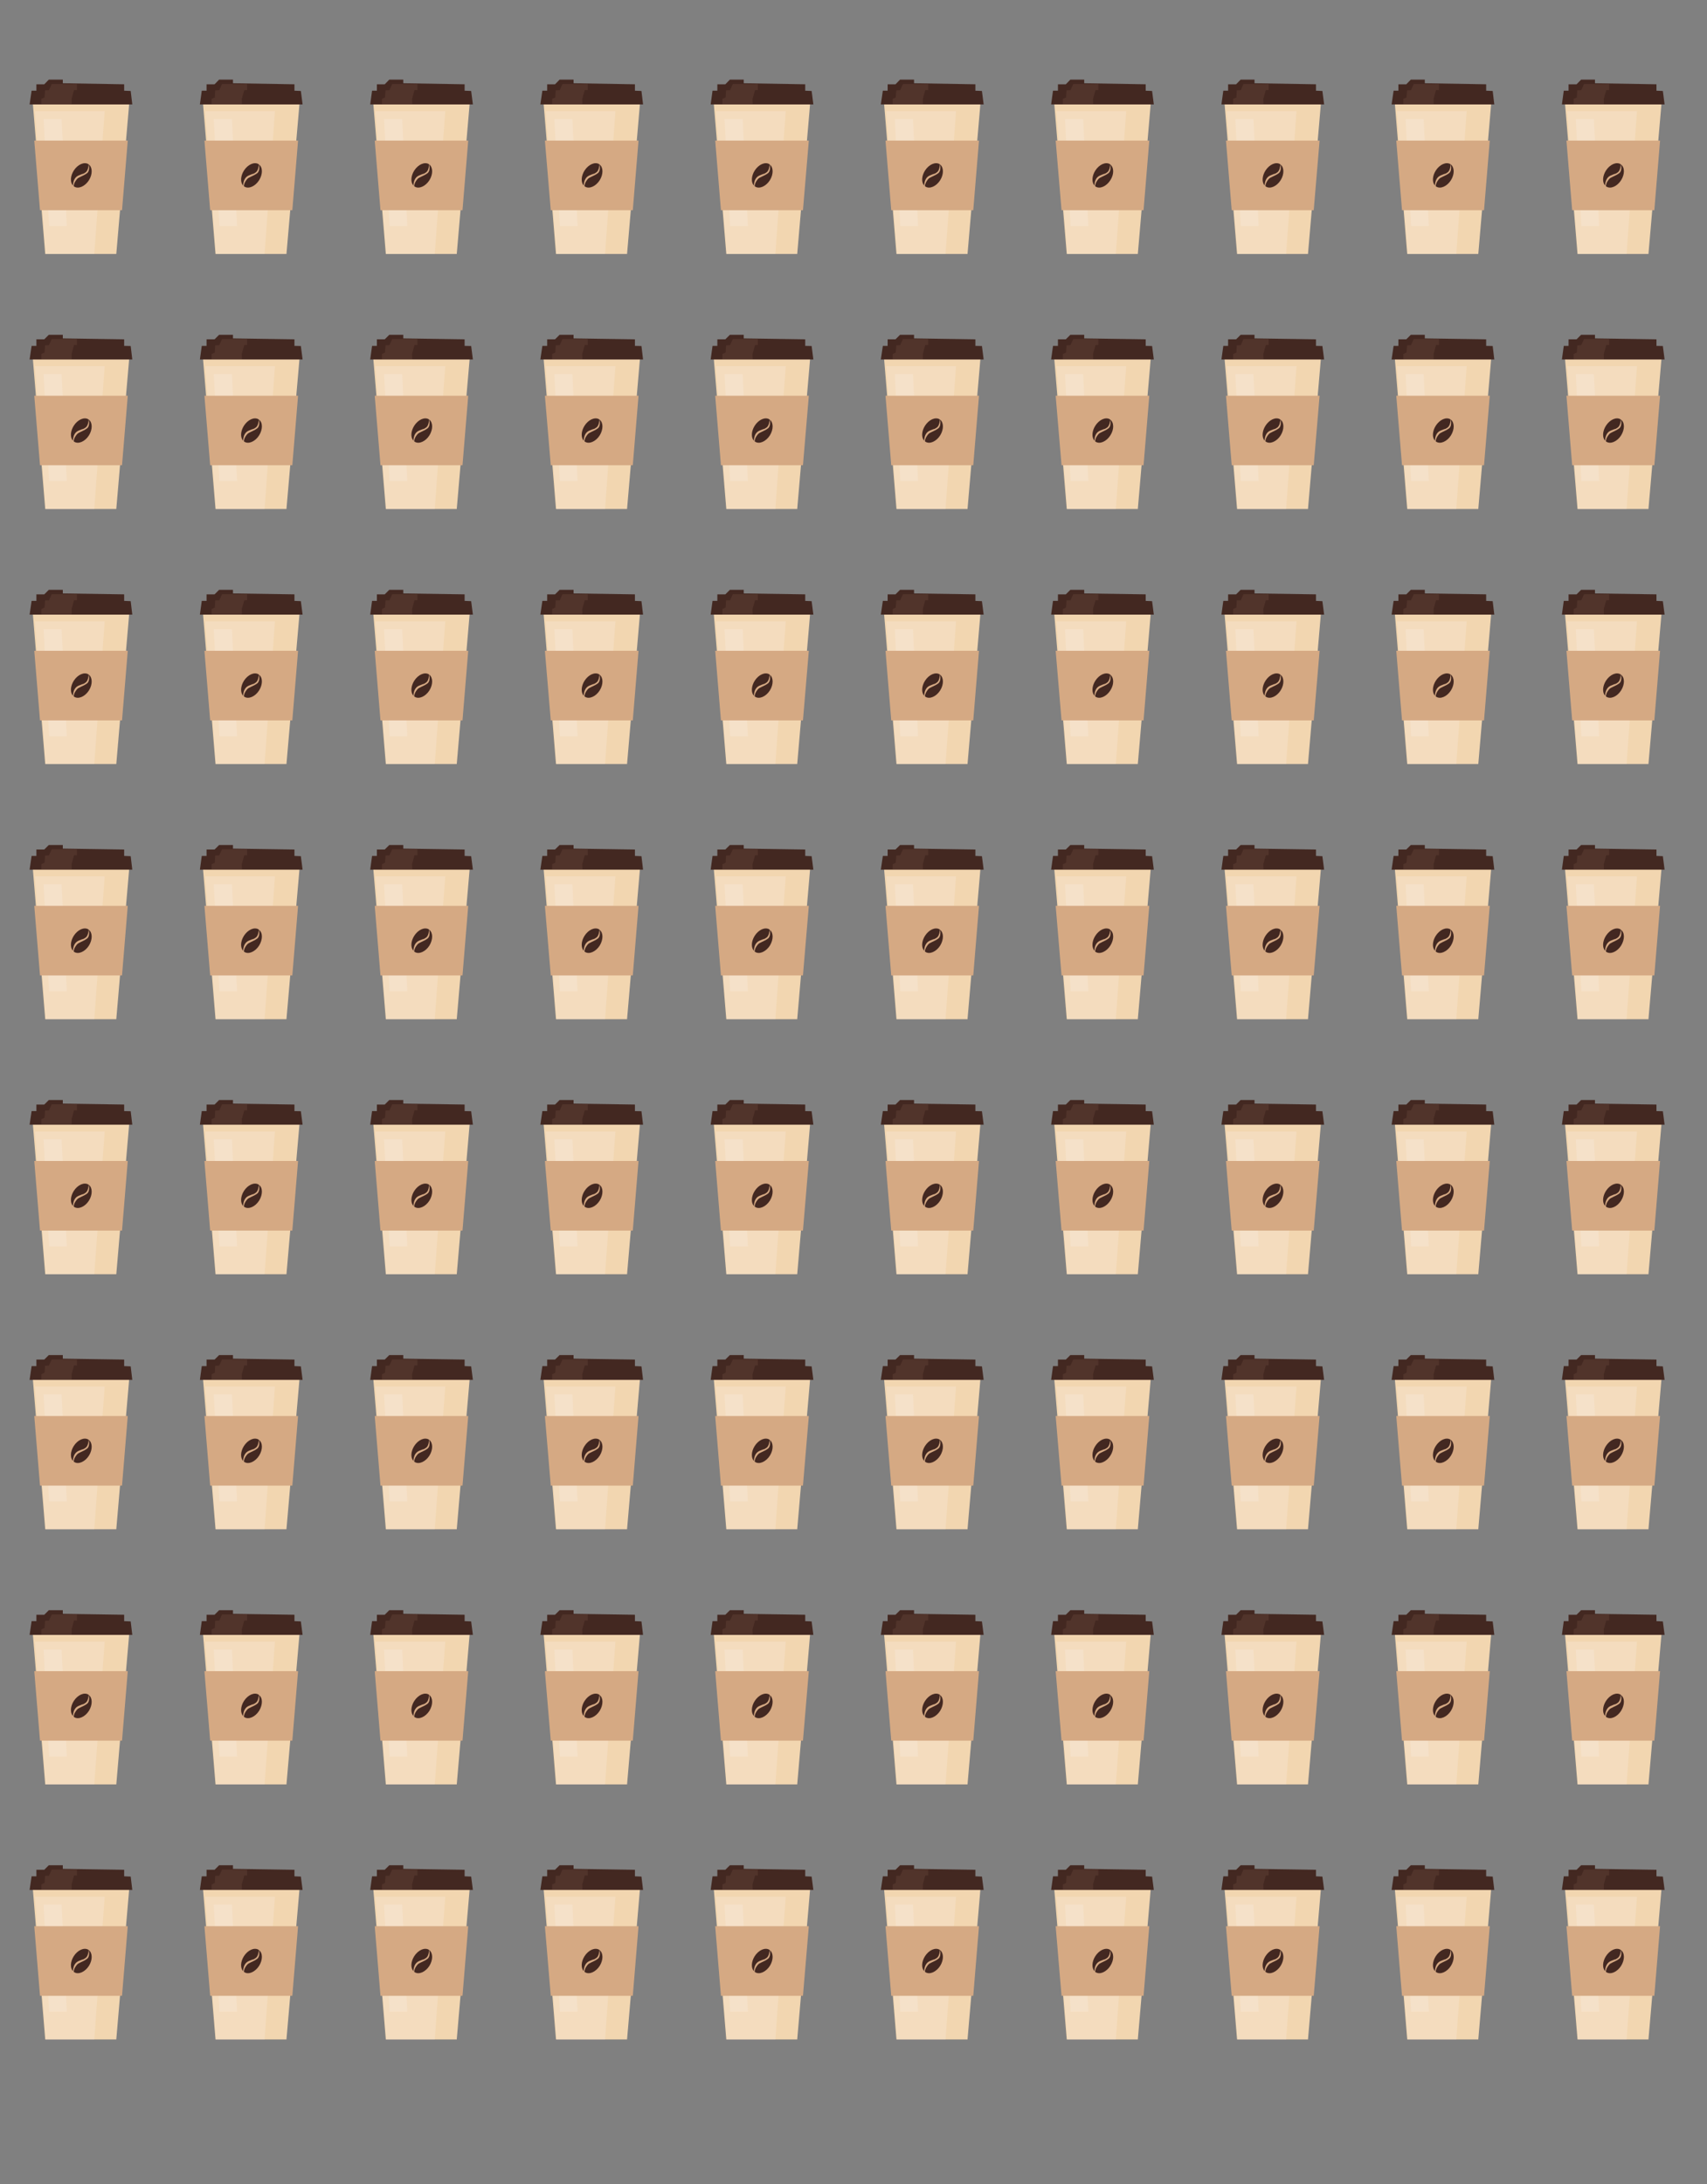 <?xml version="1.0" encoding="utf-8"?>
<!-- Generator: Adobe Illustrator 19.2.1, SVG Export Plug-In . SVG Version: 6.00 Build 0)  -->
<svg version="1.1" id="Ebene_1" xmlns="http://www.w3.org/2000/svg" xmlns:xlink="http://www.w3.org/1999/xlink" x="0px" y="0px"
	 viewBox="0 0 1280 1637.4" style="enable-background:new 0 0 1280 1637.4;" xml:space="preserve">
<rect x="0" y="0" width="1280" height="1637.4" fill="#808080" stroke="none"/>
<style type="text/css">
	.st0{fill:#F2D6B0;}
	.st1{fill:#432821;}
	.st2{opacity:0.2;fill:#FBF7F5;enable-background:new    ;}
	.st3{opacity:0.1;fill:#D5A983;enable-background:new    ;}
	.st4{fill:#D5A983;}
</style>
<g id="coffee_x5F_row_9_" class="coffeeRow">
	<g>
		<polygon class="st0" points="24.6,77.4 96.9,77.4 87.2,190.4 33.9,190.4 		"/>
		<polygon class="st1" points="22.2,78.3 23.7,68 27.3,68 27.3,63.2 33.2,63.2 36.6,59.7 47.1,59.7 47.1,62.4 93.1,63.2 93.1,68 
			98,68.2 99.2,78.3 		"/>
		<g>
			<polygon class="st2" points="26.2,83.3 78.5,83.3 70.7,190.5 34.3,190.5 			"/>
			<polygon class="st2" points="32.7,89.2 46.2,89.2 50.1,169.5 36.8,169.5 			"/>
			<polygon class="st3" points="38.8,63 57.7,63 57.7,67.5 55.5,67.5 53.7,74.1 53.7,78.1 31,78.1 31,74.1 33.4,73.1 33.8,67.7 
				36.7,67.6 			"/>
			<polygon class="st4" points="25.7,105.4 95.8,105.4 91.5,157.6 30,157.6 			"/>
		</g>
		<g>
			<path class="st1" d="M58.8,131.6c5.3-2.3,2.5-0.5,5.3-2.3c2-1.3,2.3-4.9,2.4-6c-0.1-0.1-0.1-0.1-0.2-0.2c-3.1-2-8.1,0.2-11,4.8
				c-2.6,4.1-2.8,8.8-0.6,11.2C54.8,136.7,55.5,133.1,58.8,131.6z"/>
			<path class="st1" d="M66.6,123.3c0.2,1.2,0.8,5-1.4,6.6c-2.9,2.2-6.3,2.8-7.6,4.5c-1.3,1.6-2.3,3.3-2.3,5.2
				c0.1,0.1,0.2,0.2,0.4,0.3c3.1,2,8.1-0.2,11-4.8C69.5,130.6,69.4,125.5,66.6,123.3z"/>
		</g>
	</g>
	<g>
		<polygon class="st0" points="152.2,77.4 224.6,77.4 214.8,190.4 161.6,190.4 		"/>
		<polygon class="st1" points="149.9,78.3 151.3,68 154.9,68 154.9,63.2 160.9,63.2 164.3,59.7 174.7,59.7 174.7,62.4 220.8,63.2 
			220.8,68 225.6,68.2 226.9,78.3 		"/>
		<g>
			<polygon class="st2" points="153.9,83.3 206.2,83.3 198.4,190.5 161.9,190.5 			"/>
			<polygon class="st2" points="160.3,89.2 173.9,89.2 177.8,169.5 164.5,169.5 			"/>
			<polygon class="st3" points="166.5,63 185.3,63 185.3,67.5 183.2,67.5 181.3,74.1 181.4,78.1 158.7,78.1 158.7,74.1 161.1,73.1 
				161.4,67.7 164.4,67.6 			"/>
			<polygon class="st4" points="153.3,105.4 223.5,105.4 219.2,157.6 157.6,157.6 			"/>
		</g>
		<g>
			<path class="st1" d="M186.4,131.6c5.3-2.3,2.5-0.5,5.3-2.3c2-1.3,2.3-4.9,2.4-6c-0.1-0.1-0.1-0.1-0.2-0.2c-3.1-2-8.1,0.2-11,4.8
				c-2.6,4.1-2.8,8.8-0.6,11.2C182.4,136.7,183.1,133.1,186.4,131.6z"/>
			<path class="st1" d="M194.2,123.3c0.2,1.2,0.8,5-1.4,6.6c-2.9,2.2-6.3,2.8-7.6,4.5c-1.3,1.6-2.3,3.3-2.3,5.2
				c0.1,0.1,0.2,0.2,0.4,0.3c3.1,2,8.1-0.2,11-4.8C197.1,130.6,197.1,125.5,194.2,123.3z"/>
		</g>
	</g>
	<g>
		<polygon class="st0" points="279.9,77.4 352.2,77.4 342.5,190.4 289.3,190.4 		"/>
		<polygon class="st1" points="277.6,78.3 279,68 282.6,68 282.6,63.2 288.5,63.2 291.9,59.7 302.4,59.7 302.4,62.4 348.4,63.2 
			348.4,68 353.3,68.2 354.6,78.3 		"/>
		<g>
			<polygon class="st2" points="281.5,83.3 333.9,83.3 326,190.5 289.6,190.5 			"/>
			<polygon class="st2" points="288,89.2 301.6,89.2 305.4,169.5 292.1,169.5 			"/>
			<polygon class="st3" points="294.1,63 313,63 313,67.5 310.8,67.5 309,74.1 309.1,78.1 286.4,78.1 286.4,74.1 288.7,73.1 
				289.1,67.7 292,67.6 			"/>
			<polygon class="st4" points="281,105.4 351.1,105.4 346.8,157.6 285.3,157.6 			"/>
		</g>
		<g>
			<path class="st1" d="M314.1,131.6c5.3-2.3,2.5-0.5,5.3-2.3c2-1.3,2.3-4.9,2.4-6c-0.1-0.1-0.1-0.1-0.2-0.2c-3.1-2-8.1,0.2-11,4.8
				c-2.6,4.1-2.8,8.8-0.6,11.2C310.1,136.7,310.8,133.1,314.1,131.6z"/>
			<path class="st1" d="M321.9,123.3c0.2,1.2,0.8,5-1.4,6.6c-2.9,2.2-6.3,2.8-7.6,4.5c-1.3,1.6-2.3,3.3-2.3,5.2
				c0.1,0.1,0.2,0.2,0.4,0.3c3.1,2,8.1-0.2,11-4.8C324.8,130.6,324.7,125.5,321.9,123.3z"/>
		</g>
	</g>
	<g>
		<polygon class="st0" points="407.6,77.4 479.9,77.4 470.2,190.4 416.9,190.4 		"/>
		<polygon class="st1" points="405.2,78.3 406.7,68 410.3,68 410.3,63.2 416.2,63.2 419.6,59.7 430.1,59.7 430.1,62.4 476.1,63.2 
			476.1,68 481,68.2 482.2,78.3 		"/>
		<g>
			<polygon class="st2" points="409.2,83.3 461.5,83.3 453.7,190.5 417.3,190.5 			"/>
			<polygon class="st2" points="415.7,89.2 429.2,89.2 433.1,169.5 419.8,169.5 			"/>
			<polygon class="st3" points="421.8,63 440.7,63 440.7,67.5 438.5,67.5 436.6,74.1 436.7,78.1 414,78.1 414,74.1 416.4,73.1 
				416.7,67.7 419.7,67.6 			"/>
			<polygon class="st4" points="408.6,105.4 478.8,105.4 474.5,157.6 413,157.6 			"/>
		</g>
		<g>
			<path class="st1" d="M441.8,131.6c5.3-2.3,2.5-0.5,5.3-2.3c2-1.3,2.3-4.9,2.4-6c-0.1-0.1-0.1-0.1-0.2-0.2c-3.1-2-8.1,0.2-11,4.8
				c-2.6,4.1-2.8,8.8-0.6,11.2C437.8,136.7,438.5,133.1,441.8,131.6z"/>
			<path class="st1" d="M449.6,123.3c0.2,1.2,0.8,5-1.4,6.6c-2.9,2.2-6.3,2.8-7.6,4.5c-1.3,1.6-2.3,3.3-2.3,5.2
				c0.1,0.1,0.2,0.2,0.4,0.3c3.1,2,8.1-0.2,11-4.8C452.5,130.6,452.4,125.5,449.6,123.3z"/>
		</g>
	</g>
	<g>
		<polygon class="st0" points="535.2,77.4 607.5,77.4 597.8,190.4 544.6,190.4 		"/>
		<polygon class="st1" points="532.9,78.3 534.3,68 537.9,68 537.9,63.2 543.9,63.2 547.3,59.7 557.7,59.7 557.7,62.4 603.8,63.2 
			603.8,68 608.6,68.2 609.9,78.3 		"/>
		<g>
			<polygon class="st2" points="536.8,83.3 589.2,83.3 581.4,190.5 544.9,190.5 			"/>
			<polygon class="st2" points="543.3,89.2 556.9,89.2 560.8,169.5 547.5,169.5 			"/>
			<polygon class="st3" points="549.5,63 568.3,63 568.3,67.5 566.2,67.5 564.3,74.1 564.4,78.1 541.7,78.1 541.7,74.1 544.1,73.1 
				544.4,67.7 547.4,67.6 			"/>
			<polygon class="st4" points="536.3,105.4 606.5,105.4 602.1,157.6 540.6,157.6 			"/>
		</g>
		<g>
			<path class="st1" d="M569.4,131.6c5.3-2.3,2.5-0.5,5.3-2.3c2-1.3,2.3-4.9,2.4-6c-0.1-0.1-0.1-0.1-0.2-0.2c-3.1-2-8.1,0.2-11,4.8
				c-2.6,4.1-2.8,8.8-0.6,11.2C565.4,136.7,566.1,133.1,569.4,131.6z"/>
			<path class="st1" d="M577.2,123.3c0.2,1.2,0.8,5-1.4,6.6c-2.9,2.2-6.3,2.8-7.6,4.5c-1.3,1.6-2.3,3.3-2.3,5.2
				c0.1,0.1,0.2,0.2,0.4,0.3c3.1,2,8.1-0.2,11-4.8C580.1,130.6,580,125.5,577.2,123.3z"/>
		</g>
	</g>
	<g>
		<polygon class="st0" points="662.9,77.4 735.2,77.4 725.5,190.4 672.2,190.4 		"/>
		<polygon class="st1" points="660.5,78.3 662,68 665.6,68 665.6,63.2 671.5,63.2 674.9,59.7 685.4,59.7 685.4,62.4 731.4,63.2 
			731.4,68 736.3,68.2 737.6,78.3 		"/>
		<g>
			<polygon class="st2" points="664.5,83.3 716.9,83.3 709,190.5 672.6,190.5 			"/>
			<polygon class="st2" points="671,89.2 684.6,89.2 688.4,169.5 675.1,169.5 			"/>
			<polygon class="st3" points="677.1,63 696,63 696,67.5 693.8,67.5 692,74.1 692,78.1 669.4,78.1 669.4,74.1 671.7,73.1 
				672.1,67.7 675,67.6 			"/>
			<polygon class="st4" points="664,105.4 734.1,105.4 729.8,157.6 668.3,157.6 			"/>
		</g>
		<g>
			<path class="st1" d="M697.1,131.6c5.3-2.3,2.5-0.5,5.3-2.3c2-1.3,2.3-4.9,2.4-6c-0.1-0.1-0.1-0.1-0.2-0.2c-3.1-2-8.1,0.2-11,4.8
				c-2.6,4.1-2.8,8.8-0.6,11.2C693.1,136.7,693.8,133.1,697.1,131.6z"/>
			<path class="st1" d="M704.9,123.3c0.2,1.2,0.8,5-1.4,6.6c-2.9,2.2-6.3,2.8-7.6,4.5c-1.3,1.6-2.3,3.3-2.3,5.2
				c0.1,0.1,0.2,0.2,0.4,0.3c3.1,2,8.1-0.2,11-4.8C707.8,130.6,707.7,125.5,704.9,123.3z"/>
		</g>
	</g>
	<g>
		<polygon class="st0" points="790.5,77.4 862.9,77.4 853.2,190.4 799.9,190.4 		"/>
		<polygon class="st1" points="788.2,78.3 789.6,68 793.3,68 793.3,63.2 799.2,63.2 802.6,59.7 813,59.7 813,62.4 859.1,63.2 
			859.1,68 863.9,68.2 865.2,78.3 		"/>
		<g>
			<polygon class="st2" points="792.2,83.3 844.5,83.3 836.7,190.5 800.3,190.5 			"/>
			<polygon class="st2" points="798.6,89.2 812.2,89.2 816.1,169.5 802.8,169.5 			"/>
			<polygon class="st3" points="804.8,63 823.6,63 823.6,67.5 821.5,67.5 819.6,74.1 819.7,78.1 797,78.1 797,74.1 799.4,73.1 
				799.7,67.7 802.7,67.6 			"/>
			<polygon class="st4" points="791.6,105.4 861.8,105.4 857.5,157.6 796,157.6 			"/>
		</g>
		<g>
			<path class="st1" d="M824.8,131.6c5.3-2.3,2.5-0.5,5.3-2.3c2-1.3,2.3-4.9,2.4-6c-0.1-0.1-0.1-0.1-0.2-0.2c-3.1-2-8.1,0.2-11,4.8
				c-2.6,4.1-2.8,8.8-0.6,11.2C820.7,136.7,821.4,133.1,824.8,131.6z"/>
			<path class="st1" d="M832.5,123.3c0.2,1.2,0.8,5-1.4,6.6c-2.9,2.2-6.3,2.8-7.6,4.5c-1.3,1.6-2.3,3.3-2.3,5.2
				c0.1,0.1,0.2,0.2,0.4,0.3c3.1,2,8.1-0.2,11-4.8C835.5,130.6,835.4,125.5,832.5,123.3z"/>
		</g>
	</g>
	<g>
		<polygon class="st0" points="918.2,77.4 990.5,77.4 980.8,190.4 927.6,190.4 		"/>
		<polygon class="st1" points="915.9,78.3 917.3,68 920.9,68 920.9,63.2 926.9,63.2 930.3,59.7 940.7,59.7 940.7,62.4 986.8,63.2 
			986.8,68 991.6,68.2 992.9,78.3 		"/>
		<g>
			<polygon class="st2" points="919.8,83.3 972.2,83.3 964.4,190.5 927.9,190.5 			"/>
			<polygon class="st2" points="926.3,89.2 939.9,89.2 943.8,169.5 930.4,169.5 			"/>
			<polygon class="st3" points="932.4,63 951.3,63 951.3,67.5 949.2,67.5 947.3,74.1 947.4,78.1 924.7,78.1 924.7,74.1 927.1,73.1 
				927.4,67.7 930.4,67.6 			"/>
			<polygon class="st4" points="919.3,105.4 989.5,105.4 985.1,157.6 923.6,157.6 			"/>
		</g>
		<g>
			<path class="st1" d="M952.4,131.6c5.3-2.3,2.5-0.5,5.3-2.3c2-1.3,2.3-4.9,2.4-6c-0.1-0.1-0.1-0.1-0.2-0.2c-3.1-2-8.1,0.2-11,4.8
				c-2.6,4.1-2.8,8.8-0.6,11.2C948.4,136.7,949.1,133.1,952.4,131.6z"/>
			<path class="st1" d="M960.2,123.3c0.2,1.2,0.8,5-1.4,6.6c-2.9,2.2-6.3,2.8-7.6,4.5c-1.3,1.6-2.3,3.3-2.3,5.2
				c0.1,0.1,0.2,0.2,0.4,0.3c3.1,2,8.1-0.2,11-4.8C963.1,130.6,963,125.5,960.2,123.3z"/>
		</g>
	</g>
	<g>
		<polygon class="st0" points="1045.9,77.4 1118.2,77.4 1108.5,190.4 1055.2,190.4 		"/>
		<polygon class="st1" points="1043.5,78.3 1045,68 1048.6,68 1048.6,63.2 1054.5,63.2 1057.9,59.7 1068.4,59.7 1068.4,62.4 
			1114.4,63.2 1114.4,68 1119.3,68.2 1120.5,78.3 		"/>
		<g>
			<polygon class="st2" points="1047.5,83.3 1099.8,83.3 1092,190.5 1055.6,190.5 			"/>
			<polygon class="st2" points="1054,89.2 1067.5,89.2 1071.4,169.5 1058.1,169.5 			"/>
			<polygon class="st3" points="1060.1,63 1079,63 1079,67.5 1076.8,67.5 1075,74.1 1075,78.1 1052.3,78.1 1052.3,74.1 1054.7,73.1 
				1055.1,67.7 1058,67.6 			"/>
			<polygon class="st4" points="1047,105.4 1117.1,105.4 1112.8,157.6 1051.3,157.6 			"/>
		</g>
		<g>
			<path class="st1" d="M1080.1,131.6c5.3-2.3,2.5-0.5,5.3-2.3c2-1.3,2.3-4.9,2.4-6c-0.1-0.1-0.1-0.1-0.2-0.2c-3.1-2-8.1,0.2-11,4.8
				c-2.6,4.1-2.8,8.8-0.6,11.2C1076.1,136.7,1076.8,133.1,1080.1,131.6z"/>
			<path class="st1" d="M1087.9,123.3c0.2,1.2,0.8,5-1.4,6.6c-2.9,2.2-6.3,2.8-7.6,4.5c-1.3,1.6-2.3,3.3-2.3,5.2
				c0.1,0.1,0.2,0.2,0.4,0.3c3.1,2,8.1-0.2,11-4.8C1090.8,130.6,1090.7,125.5,1087.9,123.3z"/>
		</g>
	</g>
	<g>
		<polygon class="st0" points="1173.5,77.4 1245.9,77.4 1236.1,190.4 1182.9,190.4 		"/>
		<polygon class="st1" points="1171.2,78.3 1172.6,68 1176.2,68 1176.2,63.2 1182.2,63.2 1185.6,59.7 1196,59.7 1196,62.4 
			1242.1,63.2 1242.1,68 1246.9,68.2 1248.2,78.3 		"/>
		<g>
			<polygon class="st2" points="1175.2,83.3 1227.5,83.3 1219.7,190.5 1183.2,190.5 			"/>
			<polygon class="st2" points="1181.6,89.2 1195.2,89.2 1199.1,169.5 1185.8,169.5 			"/>
			<polygon class="st3" points="1187.8,63 1206.6,63 1206.6,67.5 1204.5,67.5 1202.6,74.1 1202.7,78.1 1180,78.1 1180,74.1 
				1182.4,73.1 1182.7,67.7 1185.7,67.6 			"/>
			<polygon class="st4" points="1174.6,105.4 1244.8,105.4 1240.5,157.6 1178.9,157.6 			"/>
		</g>
		<g>
			<path class="st1" d="M1207.7,131.6c5.3-2.3,2.5-0.5,5.3-2.3c2-1.3,2.3-4.9,2.4-6c-0.1-0.1-0.1-0.1-0.2-0.2c-3.1-2-8.1,0.2-11,4.8
				c-2.6,4.1-2.8,8.8-0.6,11.2C1203.7,136.7,1204.4,133.1,1207.7,131.6z"/>
			<path class="st1" d="M1215.5,123.3c0.2,1.2,0.8,5-1.4,6.6c-2.9,2.2-6.3,2.8-7.6,4.5c-1.3,1.6-2.3,3.3-2.3,5.2
				c0.1,0.1,0.2,0.2,0.4,0.3c3.1,2,8.1-0.2,11-4.8C1218.4,130.6,1218.4,125.5,1215.5,123.3z"/>
		</g>
	</g>
</g>
<g id="coffee_x5F_row_1_" class="coffeeRow">
	<g>
		<polygon class="st0" points="24.6,268.6 96.9,268.6 87.2,381.6 33.9,381.6 		"/>
		<polygon class="st1" points="22.2,269.5 23.7,259.3 27.3,259.3 27.3,254.4 33.2,254.4 36.6,251 47.1,251 47.1,253.7 93.1,254.4 
			93.1,259.3 98,259.4 99.2,269.5 		"/>
		<g>
			<polygon class="st2" points="26.2,274.5 78.5,274.5 70.7,381.7 34.3,381.7 			"/>
			<polygon class="st2" points="32.7,280.5 46.2,280.5 50.1,360.7 36.8,360.7 			"/>
			<polygon class="st3" points="38.8,254.2 57.7,254.2 57.7,258.7 55.5,258.7 53.7,265.3 53.7,269.3 31,269.3 31,265.4 33.4,264.3 
				33.8,258.9 36.7,258.8 			"/>
			<polygon class="st4" points="25.7,296.7 95.8,296.7 91.5,348.8 30,348.8 			"/>
		</g>
		<g>
			<path class="st1" d="M58.8,322.9c5.3-2.3,2.5-0.5,5.3-2.3c2-1.3,2.3-4.9,2.4-6c-0.1-0.1-0.1-0.1-0.2-0.2c-3.1-2-8.1,0.2-11,4.8
				c-2.6,4.1-2.8,8.8-0.6,11.2C54.8,327.9,55.5,324.3,58.8,322.9z"/>
			<path class="st1" d="M66.6,314.6c0.2,1.2,0.8,5-1.4,6.6c-2.9,2.2-6.3,2.8-7.6,4.5c-1.3,1.6-2.3,3.3-2.3,5.2
				c0.1,0.1,0.2,0.2,0.4,0.3c3.1,2,8.1-0.2,11-4.8C69.5,321.9,69.4,316.7,66.6,314.6z"/>
		</g>
	</g>
	<g>
		<polygon class="st0" points="152.2,268.6 224.6,268.6 214.8,381.6 161.6,381.6 		"/>
		<polygon class="st1" points="149.9,269.5 151.3,259.3 154.9,259.3 154.9,254.4 160.9,254.4 164.3,251 174.7,251 174.7,253.7 
			220.8,254.4 220.8,259.3 225.6,259.4 226.9,269.5 		"/>
		<g>
			<polygon class="st2" points="153.9,274.5 206.2,274.5 198.4,381.7 161.9,381.7 			"/>
			<polygon class="st2" points="160.3,280.5 173.9,280.5 177.8,360.7 164.5,360.7 			"/>
			<polygon class="st3" points="166.5,254.2 185.3,254.2 185.3,258.7 183.2,258.7 181.3,265.3 181.4,269.3 158.7,269.3 158.7,265.4 
				161.1,264.3 161.4,258.9 164.4,258.8 			"/>
			<polygon class="st4" points="153.3,296.7 223.5,296.7 219.2,348.8 157.6,348.8 			"/>
		</g>
		<g>
			<path class="st1" d="M186.4,322.9c5.3-2.3,2.5-0.5,5.3-2.3c2-1.3,2.3-4.9,2.4-6c-0.1-0.1-0.1-0.1-0.2-0.2c-3.1-2-8.1,0.2-11,4.8
				c-2.6,4.1-2.8,8.8-0.6,11.2C182.4,327.9,183.1,324.3,186.4,322.9z"/>
			<path class="st1" d="M194.2,314.6c0.2,1.2,0.8,5-1.4,6.6c-2.9,2.2-6.3,2.8-7.6,4.5c-1.3,1.6-2.3,3.3-2.3,5.2
				c0.1,0.1,0.2,0.2,0.4,0.3c3.1,2,8.1-0.2,11-4.8C197.1,321.9,197.1,316.7,194.2,314.6z"/>
		</g>
	</g>
	<g>
		<polygon class="st0" points="279.9,268.6 352.2,268.6 342.5,381.6 289.3,381.6 		"/>
		<polygon class="st1" points="277.6,269.5 279,259.3 282.6,259.3 282.6,254.4 288.5,254.4 291.9,251 302.4,251 302.4,253.7 
			348.4,254.4 348.4,259.3 353.3,259.4 354.6,269.5 		"/>
		<g>
			<polygon class="st2" points="281.5,274.5 333.9,274.5 326,381.7 289.6,381.7 			"/>
			<polygon class="st2" points="288,280.5 301.6,280.5 305.4,360.7 292.1,360.7 			"/>
			<polygon class="st3" points="294.1,254.2 313,254.2 313,258.7 310.8,258.7 309,265.3 309.1,269.3 286.4,269.3 286.4,265.4 
				288.7,264.3 289.1,258.9 292,258.8 			"/>
			<polygon class="st4" points="281,296.7 351.1,296.7 346.8,348.8 285.3,348.8 			"/>
		</g>
		<g>
			<path class="st1" d="M314.1,322.9c5.3-2.3,2.5-0.5,5.3-2.3c2-1.3,2.3-4.9,2.4-6c-0.1-0.1-0.1-0.1-0.2-0.2c-3.1-2-8.1,0.2-11,4.8
				c-2.6,4.1-2.8,8.8-0.6,11.2C310.1,327.9,310.8,324.3,314.1,322.9z"/>
			<path class="st1" d="M321.9,314.6c0.2,1.2,0.8,5-1.4,6.6c-2.9,2.2-6.3,2.8-7.6,4.5c-1.3,1.6-2.3,3.3-2.3,5.2
				c0.1,0.1,0.2,0.2,0.4,0.3c3.1,2,8.1-0.2,11-4.8C324.8,321.9,324.7,316.7,321.9,314.6z"/>
		</g>
	</g>
	<g>
		<polygon class="st0" points="407.6,268.6 479.9,268.6 470.2,381.6 416.9,381.6 		"/>
		<polygon class="st1" points="405.2,269.5 406.7,259.3 410.3,259.3 410.3,254.4 416.2,254.4 419.6,251 430.1,251 430.1,253.7 
			476.1,254.4 476.1,259.3 481,259.4 482.2,269.5 		"/>
		<g>
			<polygon class="st2" points="409.2,274.5 461.5,274.5 453.7,381.7 417.3,381.7 			"/>
			<polygon class="st2" points="415.7,280.5 429.2,280.5 433.1,360.7 419.8,360.7 			"/>
			<polygon class="st3" points="421.8,254.2 440.7,254.2 440.7,258.7 438.5,258.7 436.6,265.3 436.7,269.3 414,269.3 414,265.4 
				416.4,264.3 416.7,258.9 419.7,258.8 			"/>
			<polygon class="st4" points="408.6,296.7 478.8,296.7 474.5,348.8 413,348.8 			"/>
		</g>
		<g>
			<path class="st1" d="M441.8,322.9c5.3-2.3,2.5-0.5,5.3-2.3c2-1.3,2.3-4.9,2.4-6c-0.1-0.1-0.1-0.1-0.2-0.2c-3.1-2-8.1,0.2-11,4.8
				c-2.6,4.1-2.8,8.8-0.6,11.2C437.8,327.9,438.5,324.3,441.8,322.9z"/>
			<path class="st1" d="M449.6,314.6c0.2,1.2,0.8,5-1.4,6.6c-2.9,2.2-6.3,2.8-7.6,4.5c-1.3,1.6-2.3,3.3-2.3,5.2
				c0.1,0.1,0.2,0.2,0.4,0.3c3.1,2,8.1-0.2,11-4.8C452.5,321.9,452.4,316.7,449.6,314.6z"/>
		</g>
	</g>
	<g>
		<polygon class="st0" points="535.2,268.6 607.5,268.6 597.8,381.6 544.6,381.6 		"/>
		<polygon class="st1" points="532.9,269.5 534.3,259.3 537.9,259.3 537.9,254.4 543.9,254.4 547.3,251 557.7,251 557.7,253.7 
			603.8,254.4 603.8,259.3 608.6,259.4 609.9,269.5 		"/>
		<g>
			<polygon class="st2" points="536.8,274.5 589.2,274.5 581.4,381.7 544.9,381.7 			"/>
			<polygon class="st2" points="543.3,280.5 556.9,280.5 560.8,360.7 547.5,360.7 			"/>
			<polygon class="st3" points="549.5,254.2 568.3,254.2 568.3,258.7 566.2,258.7 564.3,265.3 564.4,269.3 541.7,269.3 541.7,265.4 
				544.1,264.3 544.4,258.9 547.4,258.8 			"/>
			<polygon class="st4" points="536.3,296.7 606.5,296.7 602.1,348.8 540.6,348.8 			"/>
		</g>
		<g>
			<path class="st1" d="M569.4,322.9c5.3-2.3,2.5-0.5,5.3-2.3c2-1.3,2.3-4.9,2.4-6c-0.1-0.1-0.1-0.1-0.2-0.2c-3.1-2-8.1,0.2-11,4.8
				c-2.6,4.1-2.8,8.8-0.6,11.2C565.4,327.9,566.1,324.3,569.4,322.9z"/>
			<path class="st1" d="M577.2,314.6c0.2,1.2,0.8,5-1.4,6.6c-2.9,2.2-6.3,2.8-7.6,4.5c-1.3,1.6-2.3,3.3-2.3,5.2
				c0.1,0.1,0.2,0.2,0.4,0.3c3.1,2,8.1-0.2,11-4.8C580.1,321.9,580,316.7,577.2,314.6z"/>
		</g>
	</g>
	<g>
		<polygon class="st0" points="662.9,268.6 735.2,268.6 725.5,381.6 672.2,381.6 		"/>
		<polygon class="st1" points="660.5,269.5 662,259.3 665.6,259.3 665.6,254.4 671.5,254.4 674.9,251 685.4,251 685.4,253.7 
			731.4,254.4 731.4,259.3 736.3,259.4 737.6,269.5 		"/>
		<g>
			<polygon class="st2" points="664.5,274.5 716.9,274.5 709,381.7 672.6,381.7 			"/>
			<polygon class="st2" points="671,280.5 684.6,280.5 688.4,360.7 675.1,360.7 			"/>
			<polygon class="st3" points="677.1,254.2 696,254.2 696,258.7 693.8,258.7 692,265.3 692,269.3 669.4,269.3 669.4,265.4 
				671.7,264.3 672.1,258.9 675,258.8 			"/>
			<polygon class="st4" points="664,296.7 734.1,296.7 729.8,348.8 668.3,348.8 			"/>
		</g>
		<g>
			<path class="st1" d="M697.1,322.9c5.3-2.3,2.5-0.5,5.3-2.3c2-1.3,2.3-4.9,2.4-6c-0.1-0.1-0.1-0.1-0.2-0.2c-3.1-2-8.1,0.2-11,4.8
				c-2.6,4.1-2.8,8.8-0.6,11.2C693.1,327.9,693.8,324.3,697.1,322.9z"/>
			<path class="st1" d="M704.9,314.6c0.2,1.2,0.8,5-1.4,6.6c-2.9,2.2-6.3,2.8-7.6,4.5c-1.3,1.6-2.3,3.3-2.3,5.2
				c0.1,0.1,0.2,0.2,0.4,0.3c3.1,2,8.1-0.2,11-4.8C707.8,321.9,707.7,316.7,704.9,314.6z"/>
		</g>
	</g>
	<g>
		<polygon class="st0" points="790.5,268.6 862.9,268.6 853.2,381.6 799.9,381.6 		"/>
		<polygon class="st1" points="788.2,269.5 789.6,259.3 793.3,259.3 793.3,254.4 799.2,254.4 802.6,251 813,251 813,253.7 
			859.1,254.4 859.1,259.3 863.9,259.4 865.2,269.5 		"/>
		<g>
			<polygon class="st2" points="792.2,274.5 844.5,274.5 836.7,381.7 800.3,381.7 			"/>
			<polygon class="st2" points="798.6,280.5 812.2,280.5 816.1,360.7 802.8,360.7 			"/>
			<polygon class="st3" points="804.8,254.2 823.6,254.2 823.6,258.7 821.5,258.7 819.6,265.3 819.7,269.3 797,269.3 797,265.4 
				799.4,264.3 799.7,258.9 802.7,258.8 			"/>
			<polygon class="st4" points="791.6,296.7 861.8,296.7 857.5,348.8 796,348.8 			"/>
		</g>
		<g>
			<path class="st1" d="M824.8,322.9c5.3-2.3,2.5-0.5,5.3-2.3c2-1.3,2.3-4.9,2.4-6c-0.1-0.1-0.1-0.1-0.2-0.2c-3.1-2-8.1,0.2-11,4.8
				c-2.6,4.1-2.8,8.8-0.6,11.2C820.7,327.9,821.4,324.3,824.8,322.9z"/>
			<path class="st1" d="M832.5,314.6c0.2,1.2,0.8,5-1.4,6.6c-2.9,2.2-6.3,2.8-7.6,4.5c-1.3,1.6-2.3,3.3-2.3,5.2
				c0.1,0.1,0.2,0.2,0.4,0.3c3.1,2,8.1-0.2,11-4.8C835.5,321.9,835.4,316.7,832.5,314.6z"/>
		</g>
	</g>
	<g>
		<polygon class="st0" points="918.2,268.6 990.5,268.6 980.8,381.6 927.6,381.6 		"/>
		<polygon class="st1" points="915.9,269.5 917.3,259.3 920.9,259.3 920.9,254.4 926.9,254.4 930.3,251 940.7,251 940.7,253.7 
			986.8,254.4 986.8,259.3 991.6,259.4 992.9,269.5 		"/>
		<g>
			<polygon class="st2" points="919.8,274.5 972.2,274.5 964.4,381.7 927.9,381.7 			"/>
			<polygon class="st2" points="926.3,280.5 939.9,280.5 943.8,360.7 930.4,360.7 			"/>
			<polygon class="st3" points="932.4,254.2 951.3,254.2 951.3,258.7 949.2,258.7 947.3,265.3 947.4,269.3 924.7,269.3 924.7,265.4 
				927.1,264.3 927.4,258.9 930.4,258.8 			"/>
			<polygon class="st4" points="919.3,296.7 989.5,296.7 985.1,348.8 923.6,348.8 			"/>
		</g>
		<g>
			<path class="st1" d="M952.4,322.9c5.3-2.3,2.5-0.5,5.3-2.3c2-1.3,2.3-4.9,2.4-6c-0.1-0.1-0.1-0.1-0.2-0.2c-3.1-2-8.1,0.2-11,4.8
				c-2.6,4.1-2.8,8.8-0.6,11.2C948.4,327.9,949.1,324.3,952.4,322.9z"/>
			<path class="st1" d="M960.2,314.6c0.2,1.2,0.8,5-1.4,6.6c-2.9,2.2-6.3,2.8-7.6,4.5c-1.3,1.6-2.3,3.3-2.3,5.2
				c0.1,0.1,0.2,0.2,0.4,0.3c3.1,2,8.1-0.2,11-4.8C963.1,321.9,963,316.7,960.2,314.6z"/>
		</g>
	</g>
	<g>
		<polygon class="st0" points="1045.9,268.6 1118.2,268.6 1108.5,381.6 1055.2,381.6 		"/>
		<polygon class="st1" points="1043.5,269.5 1045,259.3 1048.6,259.3 1048.6,254.4 1054.5,254.4 1057.9,251 1068.4,251 
			1068.4,253.7 1114.4,254.4 1114.4,259.3 1119.3,259.4 1120.5,269.5 		"/>
		<g>
			<polygon class="st2" points="1047.5,274.5 1099.8,274.5 1092,381.7 1055.6,381.7 			"/>
			<polygon class="st2" points="1054,280.5 1067.5,280.5 1071.4,360.7 1058.1,360.7 			"/>
			<polygon class="st3" points="1060.1,254.2 1079,254.2 1079,258.7 1076.8,258.7 1075,265.3 1075,269.3 1052.3,269.3 1052.3,265.4 
				1054.7,264.3 1055.1,258.9 1058,258.8 			"/>
			<polygon class="st4" points="1047,296.7 1117.1,296.7 1112.8,348.8 1051.3,348.8 			"/>
		</g>
		<g>
			<path class="st1" d="M1080.1,322.9c5.3-2.3,2.5-0.5,5.3-2.3c2-1.3,2.3-4.9,2.4-6c-0.1-0.1-0.1-0.1-0.2-0.2c-3.1-2-8.1,0.2-11,4.8
				c-2.6,4.1-2.8,8.8-0.6,11.2C1076.1,327.9,1076.8,324.3,1080.1,322.9z"/>
			<path class="st1" d="M1087.9,314.6c0.2,1.2,0.8,5-1.4,6.6c-2.9,2.2-6.3,2.8-7.6,4.5c-1.3,1.6-2.3,3.3-2.3,5.2
				c0.1,0.1,0.2,0.2,0.4,0.3c3.1,2,8.1-0.2,11-4.8C1090.8,321.9,1090.7,316.7,1087.9,314.6z"/>
		</g>
	</g>
	<g>
		<polygon class="st0" points="1173.5,268.6 1245.9,268.6 1236.1,381.6 1182.9,381.6 		"/>
		<polygon class="st1" points="1171.2,269.5 1172.6,259.3 1176.2,259.3 1176.2,254.4 1182.2,254.4 1185.6,251 1196,251 1196,253.7 
			1242.1,254.4 1242.1,259.3 1246.9,259.4 1248.2,269.5 		"/>
		<g>
			<polygon class="st2" points="1175.2,274.5 1227.5,274.5 1219.7,381.7 1183.2,381.7 			"/>
			<polygon class="st2" points="1181.6,280.5 1195.2,280.5 1199.1,360.7 1185.8,360.7 			"/>
			<polygon class="st3" points="1187.8,254.2 1206.6,254.2 1206.6,258.7 1204.5,258.7 1202.6,265.3 1202.7,269.3 1180,269.3 
				1180,265.4 1182.4,264.3 1182.7,258.9 1185.7,258.8 			"/>
			<polygon class="st4" points="1174.6,296.7 1244.8,296.7 1240.5,348.8 1178.9,348.8 			"/>
		</g>
		<g>
			<path class="st1" d="M1207.7,322.9c5.3-2.3,2.5-0.5,5.3-2.3c2-1.3,2.3-4.9,2.4-6c-0.1-0.1-0.1-0.1-0.2-0.2c-3.1-2-8.1,0.2-11,4.8
				c-2.6,4.1-2.8,8.8-0.6,11.2C1203.7,327.9,1204.4,324.3,1207.7,322.9z"/>
			<path class="st1" d="M1215.5,314.6c0.2,1.2,0.8,5-1.4,6.6c-2.9,2.2-6.3,2.8-7.6,4.5c-1.3,1.6-2.3,3.3-2.3,5.2
				c0.1,0.1,0.2,0.2,0.4,0.3c3.1,2,8.1-0.2,11-4.8C1218.4,321.9,1218.4,316.7,1215.5,314.6z"/>
		</g>
	</g>
</g>
<g id="coffee_x5F_row_2_" class="coffeeRow">
	<g>
		<polygon class="st0" points="24.6,459.9 96.9,459.9 87.2,572.8 33.9,572.8 		"/>
		<polygon class="st1" points="22.2,460.8 23.7,450.5 27.3,450.5 27.3,445.6 33.2,445.6 36.6,442.2 47.1,442.2 47.1,444.9 
			93.1,445.6 93.1,450.5 98,450.7 99.2,460.8 		"/>
		<g>
			<polygon class="st2" points="26.2,465.8 78.5,465.8 70.7,572.9 34.3,572.9 			"/>
			<polygon class="st2" points="32.7,471.7 46.2,471.7 50.1,552 36.8,552 			"/>
			<polygon class="st3" points="38.8,445.5 57.7,445.5 57.7,450 55.5,450 53.7,456.5 53.7,460.6 31,460.6 31,456.6 33.4,455.5 
				33.8,450.1 36.7,450.1 			"/>
			<polygon class="st4" points="25.7,487.9 95.8,487.9 91.5,540.1 30,540.1 			"/>
		</g>
		<g>
			<path class="st1" d="M58.8,514.1c5.3-2.3,2.5-0.5,5.3-2.3c2-1.3,2.3-4.9,2.4-6c-0.1-0.1-0.1-0.1-0.2-0.2c-3.1-2-8.1,0.2-11,4.8
				c-2.6,4.1-2.8,8.8-0.6,11.2C54.8,519.2,55.5,515.6,58.8,514.1z"/>
			<path class="st1" d="M66.6,505.8c0.2,1.2,0.8,5-1.4,6.6c-2.9,2.2-6.3,2.8-7.6,4.5c-1.3,1.6-2.3,3.3-2.3,5.2
				c0.1,0.1,0.2,0.2,0.4,0.3c3.1,2,8.1-0.2,11-4.8C69.5,513.1,69.4,508,66.6,505.8z"/>
		</g>
	</g>
	<g>
		<polygon class="st0" points="152.2,459.9 224.6,459.9 214.8,572.8 161.6,572.8 		"/>
		<polygon class="st1" points="149.9,460.8 151.3,450.5 154.9,450.5 154.9,445.6 160.9,445.6 164.3,442.2 174.7,442.2 174.7,444.9 
			220.8,445.6 220.8,450.5 225.6,450.7 226.9,460.8 		"/>
		<g>
			<polygon class="st2" points="153.9,465.8 206.2,465.8 198.4,572.9 161.9,572.9 			"/>
			<polygon class="st2" points="160.3,471.7 173.9,471.7 177.8,552 164.5,552 			"/>
			<polygon class="st3" points="166.5,445.5 185.3,445.5 185.3,450 183.2,450 181.3,456.5 181.4,460.6 158.7,460.6 158.7,456.6 
				161.1,455.5 161.4,450.1 164.4,450.1 			"/>
			<polygon class="st4" points="153.3,487.9 223.5,487.9 219.2,540.1 157.6,540.1 			"/>
		</g>
		<g>
			<path class="st1" d="M186.4,514.1c5.3-2.3,2.5-0.5,5.3-2.3c2-1.3,2.3-4.9,2.4-6c-0.1-0.1-0.1-0.1-0.2-0.2c-3.1-2-8.1,0.2-11,4.8
				c-2.6,4.1-2.8,8.8-0.6,11.2C182.4,519.2,183.1,515.6,186.4,514.1z"/>
			<path class="st1" d="M194.2,505.8c0.2,1.2,0.8,5-1.4,6.6c-2.9,2.2-6.3,2.8-7.6,4.5c-1.3,1.6-2.3,3.3-2.3,5.2
				c0.1,0.1,0.2,0.2,0.4,0.3c3.1,2,8.1-0.2,11-4.8C197.1,513.1,197.1,508,194.2,505.8z"/>
		</g>
	</g>
	<g>
		<polygon class="st0" points="279.9,459.9 352.2,459.9 342.5,572.8 289.3,572.8 		"/>
		<polygon class="st1" points="277.6,460.8 279,450.5 282.6,450.5 282.6,445.6 288.5,445.6 291.9,442.2 302.4,442.2 302.4,444.9 
			348.4,445.6 348.4,450.5 353.3,450.7 354.6,460.8 		"/>
		<g>
			<polygon class="st2" points="281.5,465.8 333.9,465.8 326,572.9 289.6,572.9 			"/>
			<polygon class="st2" points="288,471.7 301.6,471.7 305.4,552 292.1,552 			"/>
			<polygon class="st3" points="294.1,445.5 313,445.5 313,450 310.8,450 309,456.5 309.1,460.6 286.4,460.6 286.4,456.6 
				288.7,455.5 289.1,450.1 292,450.1 			"/>
			<polygon class="st4" points="281,487.9 351.1,487.9 346.8,540.1 285.3,540.1 			"/>
		</g>
		<g>
			<path class="st1" d="M314.1,514.1c5.3-2.3,2.5-0.5,5.3-2.3c2-1.3,2.3-4.9,2.4-6c-0.1-0.1-0.1-0.1-0.2-0.2c-3.1-2-8.1,0.2-11,4.8
				c-2.6,4.1-2.8,8.8-0.6,11.2C310.1,519.2,310.8,515.6,314.1,514.1z"/>
			<path class="st1" d="M321.9,505.8c0.2,1.2,0.8,5-1.4,6.6c-2.9,2.2-6.3,2.8-7.6,4.5c-1.3,1.6-2.3,3.3-2.3,5.2
				c0.1,0.1,0.2,0.2,0.4,0.3c3.1,2,8.1-0.2,11-4.8C324.8,513.1,324.7,508,321.9,505.8z"/>
		</g>
	</g>
	<g>
		<polygon class="st0" points="407.6,459.9 479.9,459.9 470.2,572.8 416.9,572.8 		"/>
		<polygon class="st1" points="405.2,460.8 406.7,450.5 410.3,450.5 410.3,445.6 416.2,445.6 419.6,442.2 430.1,442.2 430.1,444.9 
			476.1,445.6 476.1,450.5 481,450.7 482.2,460.8 		"/>
		<g>
			<polygon class="st2" points="409.2,465.8 461.5,465.8 453.7,572.9 417.3,572.9 			"/>
			<polygon class="st2" points="415.7,471.7 429.2,471.7 433.1,552 419.8,552 			"/>
			<polygon class="st3" points="421.8,445.5 440.7,445.5 440.7,450 438.5,450 436.6,456.5 436.7,460.6 414,460.6 414,456.6 
				416.4,455.5 416.7,450.1 419.7,450.1 			"/>
			<polygon class="st4" points="408.6,487.9 478.8,487.9 474.5,540.1 413,540.1 			"/>
		</g>
		<g>
			<path class="st1" d="M441.8,514.1c5.3-2.3,2.5-0.5,5.3-2.3c2-1.3,2.3-4.9,2.4-6c-0.1-0.1-0.1-0.1-0.2-0.2c-3.1-2-8.1,0.2-11,4.8
				c-2.6,4.1-2.8,8.8-0.6,11.2C437.8,519.2,438.5,515.6,441.8,514.1z"/>
			<path class="st1" d="M449.6,505.8c0.2,1.2,0.8,5-1.4,6.6c-2.9,2.2-6.3,2.8-7.6,4.5c-1.3,1.6-2.3,3.3-2.3,5.2
				c0.1,0.1,0.2,0.2,0.4,0.3c3.1,2,8.1-0.2,11-4.8C452.5,513.1,452.4,508,449.6,505.8z"/>
		</g>
	</g>
	<g>
		<polygon class="st0" points="535.2,459.9 607.5,459.9 597.8,572.8 544.6,572.8 		"/>
		<polygon class="st1" points="532.9,460.8 534.3,450.5 537.9,450.5 537.9,445.6 543.9,445.6 547.3,442.2 557.7,442.2 557.7,444.9 
			603.8,445.6 603.8,450.5 608.6,450.7 609.9,460.8 		"/>
		<g>
			<polygon class="st2" points="536.8,465.8 589.2,465.8 581.4,572.9 544.9,572.9 			"/>
			<polygon class="st2" points="543.3,471.7 556.9,471.7 560.8,552 547.5,552 			"/>
			<polygon class="st3" points="549.5,445.5 568.3,445.5 568.3,450 566.2,450 564.3,456.5 564.4,460.6 541.7,460.6 541.7,456.6 
				544.1,455.5 544.4,450.1 547.4,450.1 			"/>
			<polygon class="st4" points="536.3,487.9 606.5,487.9 602.1,540.1 540.6,540.1 			"/>
		</g>
		<g>
			<path class="st1" d="M569.4,514.1c5.3-2.3,2.5-0.5,5.3-2.3c2-1.3,2.3-4.9,2.4-6c-0.1-0.1-0.1-0.1-0.2-0.2c-3.1-2-8.1,0.2-11,4.8
				c-2.6,4.1-2.8,8.8-0.6,11.2C565.4,519.2,566.1,515.6,569.4,514.1z"/>
			<path class="st1" d="M577.2,505.8c0.2,1.2,0.8,5-1.4,6.6c-2.9,2.2-6.3,2.8-7.6,4.5c-1.3,1.6-2.3,3.3-2.3,5.2
				c0.1,0.1,0.2,0.2,0.4,0.3c3.1,2,8.1-0.2,11-4.8C580.1,513.1,580,508,577.2,505.8z"/>
		</g>
	</g>
	<g>
		<polygon class="st0" points="662.9,459.9 735.2,459.9 725.5,572.8 672.2,572.8 		"/>
		<polygon class="st1" points="660.5,460.8 662,450.5 665.6,450.5 665.6,445.6 671.5,445.6 674.9,442.2 685.4,442.2 685.4,444.9 
			731.4,445.6 731.4,450.5 736.3,450.7 737.6,460.8 		"/>
		<g>
			<polygon class="st2" points="664.5,465.8 716.9,465.8 709,572.9 672.6,572.9 			"/>
			<polygon class="st2" points="671,471.7 684.6,471.7 688.4,552 675.1,552 			"/>
			<polygon class="st3" points="677.1,445.5 696,445.5 696,450 693.8,450 692,456.5 692,460.6 669.4,460.6 669.4,456.6 671.7,455.5 
				672.1,450.1 675,450.1 			"/>
			<polygon class="st4" points="664,487.9 734.1,487.9 729.8,540.1 668.3,540.1 			"/>
		</g>
		<g>
			<path class="st1" d="M697.1,514.1c5.3-2.3,2.5-0.5,5.3-2.3c2-1.3,2.3-4.9,2.4-6c-0.1-0.1-0.1-0.1-0.2-0.2c-3.1-2-8.1,0.2-11,4.8
				c-2.6,4.1-2.8,8.8-0.6,11.2C693.1,519.2,693.8,515.6,697.1,514.1z"/>
			<path class="st1" d="M704.9,505.8c0.2,1.2,0.8,5-1.4,6.6c-2.9,2.2-6.3,2.8-7.6,4.5c-1.3,1.6-2.3,3.3-2.3,5.2
				c0.1,0.1,0.2,0.2,0.4,0.3c3.1,2,8.1-0.2,11-4.8C707.8,513.1,707.7,508,704.9,505.8z"/>
		</g>
	</g>
	<g>
		<polygon class="st0" points="790.5,459.9 862.9,459.9 853.2,572.8 799.9,572.8 		"/>
		<polygon class="st1" points="788.2,460.8 789.6,450.5 793.3,450.5 793.3,445.6 799.2,445.6 802.6,442.2 813,442.2 813,444.9 
			859.1,445.6 859.1,450.5 863.9,450.7 865.2,460.8 		"/>
		<g>
			<polygon class="st2" points="792.2,465.8 844.5,465.8 836.7,572.9 800.3,572.9 			"/>
			<polygon class="st2" points="798.6,471.7 812.2,471.7 816.1,552 802.8,552 			"/>
			<polygon class="st3" points="804.8,445.5 823.6,445.5 823.6,450 821.5,450 819.6,456.5 819.7,460.6 797,460.6 797,456.6 
				799.4,455.5 799.7,450.1 802.7,450.1 			"/>
			<polygon class="st4" points="791.6,487.9 861.8,487.9 857.5,540.1 796,540.1 			"/>
		</g>
		<g>
			<path class="st1" d="M824.8,514.1c5.3-2.3,2.5-0.5,5.3-2.3c2-1.3,2.3-4.9,2.4-6c-0.1-0.1-0.1-0.1-0.2-0.2c-3.1-2-8.1,0.2-11,4.8
				c-2.6,4.1-2.8,8.8-0.6,11.2C820.7,519.2,821.4,515.6,824.8,514.1z"/>
			<path class="st1" d="M832.5,505.8c0.2,1.2,0.8,5-1.4,6.6c-2.9,2.2-6.3,2.8-7.6,4.5c-1.3,1.6-2.3,3.3-2.3,5.2
				c0.1,0.1,0.2,0.2,0.4,0.3c3.1,2,8.1-0.2,11-4.8C835.5,513.1,835.4,508,832.5,505.8z"/>
		</g>
	</g>
	<g>
		<polygon class="st0" points="918.2,459.9 990.5,459.9 980.8,572.8 927.6,572.8 		"/>
		<polygon class="st1" points="915.9,460.8 917.3,450.5 920.9,450.5 920.9,445.6 926.9,445.6 930.3,442.2 940.7,442.2 940.7,444.9 
			986.8,445.6 986.8,450.5 991.6,450.7 992.9,460.8 		"/>
		<g>
			<polygon class="st2" points="919.8,465.8 972.2,465.8 964.4,572.9 927.9,572.9 			"/>
			<polygon class="st2" points="926.3,471.7 939.9,471.7 943.8,552 930.4,552 			"/>
			<polygon class="st3" points="932.4,445.5 951.3,445.5 951.3,450 949.2,450 947.3,456.5 947.4,460.6 924.7,460.6 924.7,456.6 
				927.1,455.5 927.4,450.1 930.4,450.1 			"/>
			<polygon class="st4" points="919.3,487.9 989.5,487.9 985.1,540.1 923.6,540.1 			"/>
		</g>
		<g>
			<path class="st1" d="M952.4,514.1c5.3-2.3,2.5-0.5,5.3-2.3c2-1.3,2.3-4.9,2.4-6c-0.1-0.1-0.1-0.1-0.2-0.2c-3.1-2-8.1,0.2-11,4.8
				c-2.6,4.1-2.8,8.8-0.6,11.2C948.4,519.2,949.1,515.6,952.4,514.1z"/>
			<path class="st1" d="M960.2,505.8c0.2,1.2,0.8,5-1.4,6.6c-2.9,2.2-6.3,2.8-7.6,4.5c-1.3,1.6-2.3,3.3-2.3,5.2
				c0.1,0.1,0.2,0.2,0.4,0.3c3.1,2,8.1-0.2,11-4.8C963.1,513.1,963,508,960.2,505.8z"/>
		</g>
	</g>
	<g>
		<polygon class="st0" points="1045.9,459.9 1118.2,459.9 1108.5,572.8 1055.2,572.8 		"/>
		<polygon class="st1" points="1043.5,460.8 1045,450.5 1048.6,450.5 1048.6,445.6 1054.5,445.6 1057.9,442.2 1068.4,442.2 
			1068.4,444.9 1114.4,445.6 1114.4,450.5 1119.3,450.7 1120.5,460.8 		"/>
		<g>
			<polygon class="st2" points="1047.5,465.8 1099.8,465.8 1092,572.9 1055.6,572.9 			"/>
			<polygon class="st2" points="1054,471.7 1067.5,471.7 1071.4,552 1058.1,552 			"/>
			<polygon class="st3" points="1060.1,445.5 1079,445.5 1079,450 1076.8,450 1075,456.5 1075,460.6 1052.3,460.6 1052.3,456.6 
				1054.7,455.5 1055.1,450.1 1058,450.1 			"/>
			<polygon class="st4" points="1047,487.9 1117.1,487.9 1112.8,540.1 1051.3,540.1 			"/>
		</g>
		<g>
			<path class="st1" d="M1080.1,514.1c5.3-2.3,2.5-0.5,5.3-2.3c2-1.3,2.3-4.9,2.4-6c-0.1-0.1-0.1-0.1-0.2-0.2c-3.1-2-8.1,0.2-11,4.8
				c-2.6,4.1-2.8,8.8-0.6,11.2C1076.1,519.2,1076.8,515.6,1080.1,514.1z"/>
			<path class="st1" d="M1087.9,505.8c0.2,1.2,0.8,5-1.4,6.6c-2.9,2.2-6.3,2.8-7.6,4.5c-1.3,1.6-2.3,3.3-2.3,5.2
				c0.1,0.1,0.2,0.2,0.4,0.3c3.1,2,8.1-0.2,11-4.8C1090.8,513.1,1090.7,508,1087.9,505.8z"/>
		</g>
	</g>
	<g>
		<polygon class="st0" points="1173.5,459.9 1245.9,459.9 1236.1,572.8 1182.9,572.8 		"/>
		<polygon class="st1" points="1171.2,460.8 1172.6,450.5 1176.2,450.5 1176.2,445.6 1182.2,445.6 1185.6,442.2 1196,442.2 
			1196,444.9 1242.1,445.6 1242.1,450.5 1246.9,450.7 1248.2,460.8 		"/>
		<g>
			<polygon class="st2" points="1175.2,465.8 1227.5,465.8 1219.7,572.9 1183.2,572.9 			"/>
			<polygon class="st2" points="1181.6,471.7 1195.2,471.7 1199.1,552 1185.8,552 			"/>
			<polygon class="st3" points="1187.8,445.5 1206.6,445.5 1206.6,450 1204.5,450 1202.6,456.5 1202.7,460.6 1180,460.6 1180,456.6 
				1182.4,455.5 1182.7,450.1 1185.7,450.1 			"/>
			<polygon class="st4" points="1174.6,487.9 1244.8,487.9 1240.5,540.1 1178.9,540.1 			"/>
		</g>
		<g>
			<path class="st1" d="M1207.7,514.1c5.3-2.3,2.5-0.5,5.3-2.3c2-1.3,2.3-4.9,2.4-6c-0.1-0.1-0.1-0.1-0.2-0.2c-3.1-2-8.1,0.2-11,4.8
				c-2.6,4.1-2.8,8.8-0.6,11.2C1203.7,519.2,1204.4,515.6,1207.7,514.1z"/>
			<path class="st1" d="M1215.5,505.8c0.2,1.2,0.8,5-1.4,6.6c-2.9,2.2-6.3,2.8-7.6,4.5c-1.3,1.6-2.3,3.3-2.3,5.2
				c0.1,0.1,0.2,0.2,0.4,0.3c3.1,2,8.1-0.2,11-4.8C1218.4,513.1,1218.4,508,1215.5,505.8z"/>
		</g>
	</g>
</g>
<g id="coffee_x5F_row_3_" class="coffeeRow">
	<g>
		<polygon class="st0" points="24.6,651.1 96.9,651.1 87.2,764.1 33.9,764.1 		"/>
		<polygon class="st1" points="22.2,652 23.7,641.7 27.3,641.7 27.3,636.9 33.2,636.9 36.6,633.5 47.1,633.5 47.1,636.2 93.1,636.9 
			93.1,641.7 98,641.9 99.2,652 		"/>
		<g>
			<polygon class="st2" points="26.2,657 78.5,657 70.7,764.2 34.3,764.2 			"/>
			<polygon class="st2" points="32.7,663 46.2,663 50.1,743.2 36.8,743.2 			"/>
			<polygon class="st3" points="38.8,636.7 57.7,636.7 57.7,641.2 55.5,641.2 53.7,647.8 53.7,651.8 31,651.8 31,647.9 33.4,646.8 
				33.8,641.4 36.7,641.3 			"/>
			<polygon class="st4" points="25.7,679.1 95.8,679.1 91.5,731.3 30,731.3 			"/>
		</g>
		<g>
			<path class="st1" d="M58.8,705.3c5.3-2.3,2.5-0.5,5.3-2.3c2-1.3,2.3-4.9,2.4-6c-0.1-0.1-0.1-0.1-0.2-0.2c-3.1-2-8.1,0.2-11,4.8
				c-2.6,4.1-2.8,8.8-0.6,11.2C54.8,710.4,55.5,706.8,58.8,705.3z"/>
			<path class="st1" d="M66.6,697.1c0.2,1.2,0.8,5-1.4,6.6c-2.9,2.2-6.3,2.8-7.6,4.5c-1.3,1.6-2.3,3.3-2.3,5.2
				c0.1,0.1,0.2,0.2,0.4,0.3c3.1,2,8.1-0.2,11-4.8C69.5,704.3,69.4,699.2,66.6,697.1z"/>
		</g>
	</g>
	<g>
		<polygon class="st0" points="152.2,651.1 224.6,651.1 214.8,764.1 161.6,764.1 		"/>
		<polygon class="st1" points="149.9,652 151.3,641.7 154.9,641.7 154.9,636.9 160.9,636.9 164.3,633.5 174.7,633.5 174.7,636.2 
			220.8,636.9 220.8,641.7 225.6,641.9 226.9,652 		"/>
		<g>
			<polygon class="st2" points="153.9,657 206.2,657 198.4,764.2 161.9,764.2 			"/>
			<polygon class="st2" points="160.3,663 173.9,663 177.8,743.2 164.5,743.2 			"/>
			<polygon class="st3" points="166.5,636.7 185.3,636.7 185.3,641.2 183.2,641.2 181.3,647.8 181.4,651.8 158.7,651.8 158.7,647.9 
				161.1,646.8 161.4,641.4 164.4,641.3 			"/>
			<polygon class="st4" points="153.3,679.1 223.5,679.1 219.2,731.3 157.6,731.3 			"/>
		</g>
		<g>
			<path class="st1" d="M186.4,705.3c5.3-2.3,2.5-0.5,5.3-2.3c2-1.3,2.3-4.9,2.4-6c-0.1-0.1-0.1-0.1-0.2-0.2c-3.1-2-8.1,0.2-11,4.8
				c-2.6,4.1-2.8,8.8-0.6,11.2C182.4,710.4,183.1,706.8,186.4,705.3z"/>
			<path class="st1" d="M194.2,697.1c0.2,1.2,0.8,5-1.4,6.6c-2.9,2.2-6.3,2.8-7.6,4.5c-1.3,1.6-2.3,3.3-2.3,5.2
				c0.1,0.1,0.2,0.2,0.4,0.3c3.1,2,8.1-0.2,11-4.8C197.1,704.3,197.1,699.2,194.2,697.1z"/>
		</g>
	</g>
	<g>
		<polygon class="st0" points="279.9,651.1 352.2,651.1 342.5,764.1 289.3,764.1 		"/>
		<polygon class="st1" points="277.6,652 279,641.7 282.6,641.7 282.6,636.9 288.5,636.9 291.9,633.5 302.4,633.5 302.4,636.2 
			348.4,636.9 348.4,641.7 353.3,641.9 354.6,652 		"/>
		<g>
			<polygon class="st2" points="281.5,657 333.9,657 326,764.2 289.6,764.2 			"/>
			<polygon class="st2" points="288,663 301.6,663 305.4,743.2 292.1,743.2 			"/>
			<polygon class="st3" points="294.1,636.7 313,636.7 313,641.2 310.8,641.2 309,647.8 309.1,651.8 286.4,651.8 286.4,647.9 
				288.7,646.8 289.1,641.4 292,641.3 			"/>
			<polygon class="st4" points="281,679.1 351.1,679.1 346.8,731.3 285.3,731.3 			"/>
		</g>
		<g>
			<path class="st1" d="M314.1,705.3c5.3-2.3,2.5-0.5,5.3-2.3c2-1.3,2.3-4.9,2.4-6c-0.1-0.1-0.1-0.1-0.2-0.2c-3.1-2-8.1,0.2-11,4.8
				c-2.6,4.1-2.8,8.8-0.6,11.2C310.1,710.4,310.8,706.8,314.1,705.3z"/>
			<path class="st1" d="M321.9,697.1c0.2,1.2,0.8,5-1.4,6.6c-2.9,2.2-6.3,2.8-7.6,4.5c-1.3,1.6-2.3,3.3-2.3,5.2
				c0.1,0.1,0.2,0.2,0.4,0.3c3.1,2,8.1-0.2,11-4.8C324.8,704.3,324.7,699.2,321.9,697.1z"/>
		</g>
	</g>
	<g>
		<polygon class="st0" points="407.6,651.1 479.9,651.1 470.2,764.1 416.9,764.1 		"/>
		<polygon class="st1" points="405.2,652 406.7,641.7 410.3,641.7 410.3,636.9 416.2,636.9 419.6,633.5 430.1,633.5 430.1,636.2 
			476.1,636.9 476.1,641.7 481,641.9 482.2,652 		"/>
		<g>
			<polygon class="st2" points="409.2,657 461.5,657 453.7,764.2 417.3,764.2 			"/>
			<polygon class="st2" points="415.7,663 429.2,663 433.1,743.2 419.8,743.2 			"/>
			<polygon class="st3" points="421.8,636.7 440.7,636.7 440.7,641.2 438.5,641.2 436.6,647.8 436.7,651.8 414,651.8 414,647.9 
				416.4,646.8 416.7,641.4 419.7,641.3 			"/>
			<polygon class="st4" points="408.6,679.1 478.8,679.1 474.5,731.3 413,731.3 			"/>
		</g>
		<g>
			<path class="st1" d="M441.8,705.3c5.3-2.3,2.5-0.5,5.3-2.3c2-1.3,2.3-4.9,2.4-6c-0.1-0.1-0.1-0.1-0.2-0.2c-3.1-2-8.1,0.2-11,4.8
				c-2.6,4.1-2.8,8.8-0.6,11.2C437.8,710.4,438.5,706.8,441.8,705.3z"/>
			<path class="st1" d="M449.6,697.1c0.2,1.2,0.8,5-1.4,6.6c-2.9,2.2-6.3,2.8-7.6,4.5c-1.3,1.6-2.3,3.3-2.3,5.2
				c0.1,0.1,0.2,0.2,0.4,0.3c3.1,2,8.1-0.2,11-4.8C452.5,704.3,452.4,699.2,449.6,697.1z"/>
		</g>
	</g>
	<g>
		<polygon class="st0" points="535.2,651.1 607.5,651.1 597.8,764.1 544.6,764.1 		"/>
		<polygon class="st1" points="532.9,652 534.3,641.7 537.9,641.7 537.9,636.9 543.9,636.9 547.3,633.5 557.7,633.5 557.7,636.2 
			603.8,636.9 603.8,641.7 608.6,641.9 609.9,652 		"/>
		<g>
			<polygon class="st2" points="536.8,657 589.2,657 581.4,764.2 544.9,764.2 			"/>
			<polygon class="st2" points="543.3,663 556.9,663 560.8,743.2 547.5,743.2 			"/>
			<polygon class="st3" points="549.5,636.7 568.3,636.7 568.3,641.2 566.2,641.2 564.3,647.8 564.4,651.8 541.7,651.8 541.7,647.9 
				544.1,646.8 544.4,641.4 547.4,641.3 			"/>
			<polygon class="st4" points="536.3,679.1 606.5,679.1 602.1,731.3 540.6,731.3 			"/>
		</g>
		<g>
			<path class="st1" d="M569.4,705.3c5.3-2.3,2.5-0.5,5.3-2.3c2-1.3,2.3-4.9,2.4-6c-0.1-0.1-0.1-0.1-0.2-0.2c-3.1-2-8.1,0.2-11,4.8
				c-2.6,4.1-2.8,8.8-0.6,11.2C565.4,710.4,566.1,706.8,569.4,705.3z"/>
			<path class="st1" d="M577.2,697.1c0.2,1.2,0.8,5-1.4,6.6c-2.9,2.2-6.3,2.8-7.6,4.5c-1.3,1.6-2.3,3.3-2.3,5.2
				c0.1,0.1,0.2,0.2,0.4,0.3c3.1,2,8.1-0.2,11-4.8C580.1,704.3,580,699.2,577.2,697.1z"/>
		</g>
	</g>
	<g>
		<polygon class="st0" points="662.9,651.1 735.2,651.1 725.5,764.1 672.2,764.1 		"/>
		<polygon class="st1" points="660.5,652 662,641.7 665.6,641.7 665.6,636.9 671.5,636.9 674.9,633.5 685.4,633.5 685.4,636.2 
			731.4,636.9 731.4,641.7 736.3,641.9 737.6,652 		"/>
		<g>
			<polygon class="st2" points="664.5,657 716.9,657 709,764.2 672.6,764.2 			"/>
			<polygon class="st2" points="671,663 684.6,663 688.4,743.2 675.1,743.2 			"/>
			<polygon class="st3" points="677.1,636.7 696,636.7 696,641.2 693.8,641.2 692,647.8 692,651.8 669.4,651.8 669.4,647.9 
				671.7,646.8 672.1,641.4 675,641.3 			"/>
			<polygon class="st4" points="664,679.1 734.1,679.1 729.8,731.3 668.3,731.3 			"/>
		</g>
		<g>
			<path class="st1" d="M697.1,705.3c5.3-2.3,2.5-0.5,5.3-2.3c2-1.3,2.3-4.9,2.4-6c-0.1-0.1-0.1-0.1-0.2-0.2c-3.1-2-8.1,0.2-11,4.8
				c-2.6,4.1-2.8,8.8-0.6,11.2C693.1,710.4,693.8,706.8,697.1,705.3z"/>
			<path class="st1" d="M704.9,697.1c0.2,1.2,0.8,5-1.4,6.6c-2.9,2.2-6.3,2.8-7.6,4.5c-1.3,1.6-2.3,3.3-2.3,5.2
				c0.1,0.1,0.2,0.2,0.4,0.3c3.1,2,8.1-0.2,11-4.8C707.8,704.3,707.7,699.2,704.9,697.1z"/>
		</g>
	</g>
	<g>
		<polygon class="st0" points="790.5,651.1 862.9,651.1 853.2,764.1 799.9,764.1 		"/>
		<polygon class="st1" points="788.2,652 789.6,641.7 793.3,641.7 793.3,636.9 799.2,636.9 802.6,633.5 813,633.5 813,636.2 
			859.1,636.9 859.1,641.7 863.9,641.9 865.2,652 		"/>
		<g>
			<polygon class="st2" points="792.2,657 844.5,657 836.7,764.2 800.3,764.2 			"/>
			<polygon class="st2" points="798.6,663 812.2,663 816.1,743.2 802.8,743.2 			"/>
			<polygon class="st3" points="804.8,636.7 823.6,636.7 823.6,641.2 821.5,641.2 819.6,647.8 819.7,651.8 797,651.8 797,647.9 
				799.4,646.8 799.7,641.4 802.7,641.3 			"/>
			<polygon class="st4" points="791.6,679.1 861.8,679.1 857.5,731.3 796,731.3 			"/>
		</g>
		<g>
			<path class="st1" d="M824.8,705.3c5.3-2.3,2.5-0.5,5.3-2.3c2-1.3,2.3-4.9,2.4-6c-0.1-0.1-0.1-0.1-0.2-0.2c-3.1-2-8.1,0.2-11,4.8
				c-2.6,4.1-2.8,8.8-0.6,11.2C820.7,710.4,821.4,706.8,824.8,705.3z"/>
			<path class="st1" d="M832.5,697.1c0.2,1.2,0.8,5-1.4,6.6c-2.9,2.2-6.3,2.8-7.6,4.5c-1.3,1.6-2.3,3.3-2.3,5.2
				c0.1,0.1,0.2,0.2,0.4,0.3c3.1,2,8.1-0.2,11-4.8C835.5,704.3,835.4,699.2,832.5,697.1z"/>
		</g>
	</g>
	<g>
		<polygon class="st0" points="918.2,651.1 990.5,651.1 980.8,764.1 927.6,764.1 		"/>
		<polygon class="st1" points="915.9,652 917.3,641.7 920.9,641.7 920.9,636.9 926.9,636.9 930.3,633.5 940.7,633.5 940.7,636.2 
			986.8,636.9 986.8,641.7 991.6,641.9 992.9,652 		"/>
		<g>
			<polygon class="st2" points="919.8,657 972.2,657 964.4,764.2 927.9,764.2 			"/>
			<polygon class="st2" points="926.3,663 939.9,663 943.8,743.2 930.4,743.2 			"/>
			<polygon class="st3" points="932.4,636.7 951.3,636.7 951.3,641.2 949.2,641.2 947.3,647.8 947.4,651.8 924.7,651.8 924.7,647.9 
				927.1,646.8 927.4,641.4 930.4,641.3 			"/>
			<polygon class="st4" points="919.3,679.1 989.5,679.1 985.1,731.3 923.6,731.3 			"/>
		</g>
		<g>
			<path class="st1" d="M952.4,705.3c5.3-2.3,2.5-0.5,5.3-2.3c2-1.3,2.3-4.9,2.4-6c-0.1-0.1-0.1-0.1-0.2-0.2c-3.1-2-8.1,0.2-11,4.8
				c-2.6,4.1-2.8,8.8-0.6,11.2C948.4,710.4,949.1,706.8,952.4,705.3z"/>
			<path class="st1" d="M960.2,697.1c0.2,1.2,0.8,5-1.4,6.6c-2.9,2.2-6.3,2.8-7.6,4.5c-1.3,1.6-2.3,3.3-2.3,5.2
				c0.1,0.1,0.2,0.2,0.4,0.3c3.1,2,8.1-0.2,11-4.8C963.1,704.3,963,699.2,960.2,697.1z"/>
		</g>
	</g>
	<g>
		<polygon class="st0" points="1045.9,651.1 1118.2,651.1 1108.5,764.1 1055.2,764.1 		"/>
		<polygon class="st1" points="1043.5,652 1045,641.7 1048.6,641.7 1048.6,636.9 1054.5,636.9 1057.9,633.5 1068.4,633.5 
			1068.4,636.2 1114.4,636.9 1114.4,641.7 1119.3,641.9 1120.5,652 		"/>
		<g>
			<polygon class="st2" points="1047.5,657 1099.8,657 1092,764.2 1055.6,764.2 			"/>
			<polygon class="st2" points="1054,663 1067.5,663 1071.4,743.2 1058.1,743.2 			"/>
			<polygon class="st3" points="1060.1,636.7 1079,636.7 1079,641.2 1076.8,641.2 1075,647.8 1075,651.8 1052.3,651.8 1052.3,647.9 
				1054.7,646.8 1055.1,641.4 1058,641.3 			"/>
			<polygon class="st4" points="1047,679.1 1117.1,679.1 1112.8,731.3 1051.3,731.3 			"/>
		</g>
		<g>
			<path class="st1" d="M1080.1,705.3c5.3-2.3,2.5-0.5,5.3-2.3c2-1.3,2.3-4.9,2.4-6c-0.1-0.1-0.1-0.1-0.2-0.2c-3.1-2-8.1,0.2-11,4.8
				c-2.6,4.1-2.8,8.8-0.6,11.2C1076.1,710.4,1076.8,706.8,1080.1,705.3z"/>
			<path class="st1" d="M1087.9,697.1c0.2,1.2,0.8,5-1.4,6.6c-2.9,2.2-6.3,2.8-7.6,4.5c-1.3,1.6-2.3,3.3-2.3,5.2
				c0.1,0.1,0.2,0.2,0.4,0.3c3.1,2,8.1-0.2,11-4.8C1090.8,704.3,1090.7,699.2,1087.9,697.1z"/>
		</g>
	</g>
	<g>
		<polygon class="st0" points="1173.5,651.1 1245.9,651.1 1236.1,764.1 1182.9,764.1 		"/>
		<polygon class="st1" points="1171.2,652 1172.6,641.7 1176.2,641.7 1176.2,636.9 1182.2,636.9 1185.6,633.5 1196,633.5 
			1196,636.2 1242.1,636.9 1242.1,641.7 1246.9,641.9 1248.2,652 		"/>
		<g>
			<polygon class="st2" points="1175.2,657 1227.5,657 1219.7,764.2 1183.2,764.2 			"/>
			<polygon class="st2" points="1181.6,663 1195.2,663 1199.1,743.2 1185.8,743.2 			"/>
			<polygon class="st3" points="1187.8,636.7 1206.6,636.7 1206.6,641.2 1204.5,641.2 1202.6,647.8 1202.7,651.8 1180,651.8 
				1180,647.9 1182.4,646.8 1182.7,641.4 1185.7,641.3 			"/>
			<polygon class="st4" points="1174.6,679.1 1244.8,679.1 1240.5,731.3 1178.9,731.3 			"/>
		</g>
		<g>
			<path class="st1" d="M1207.7,705.3c5.3-2.3,2.5-0.5,5.3-2.3c2-1.3,2.3-4.9,2.4-6c-0.1-0.1-0.1-0.1-0.2-0.2c-3.1-2-8.1,0.2-11,4.8
				c-2.6,4.1-2.8,8.8-0.6,11.2C1203.7,710.4,1204.4,706.8,1207.7,705.3z"/>
			<path class="st1" d="M1215.5,697.1c0.2,1.2,0.8,5-1.4,6.6c-2.9,2.2-6.3,2.8-7.6,4.5c-1.3,1.6-2.3,3.3-2.3,5.2
				c0.1,0.1,0.2,0.2,0.4,0.3c3.1,2,8.1-0.2,11-4.8C1218.4,704.3,1218.4,699.2,1215.5,697.1z"/>
		</g>
	</g>
</g>
<g id="coffee_x5F_row_4_" class="coffeeRow">
	<g>
		<polygon class="st0" points="24.6,842.3 96.9,842.3 87.2,955.3 33.9,955.3 		"/>
		<polygon class="st1" points="22.2,843.2 23.7,833 27.3,833 27.3,828.1 33.2,828.1 36.6,824.7 47.1,824.7 47.1,827.4 93.1,828.1 
			93.1,833 98,833.1 99.2,843.2 		"/>
		<g>
			<polygon class="st2" points="26.2,848.3 78.5,848.3 70.7,955.4 34.3,955.4 			"/>
			<polygon class="st2" points="32.7,854.2 46.2,854.2 50.1,934.4 36.8,934.4 			"/>
			<polygon class="st3" points="38.8,827.9 57.7,827.9 57.7,832.4 55.5,832.4 53.7,839 53.7,843 31,843 31,839.1 33.4,838 
				33.8,832.6 36.7,832.5 			"/>
			<polygon class="st4" points="25.7,870.4 95.8,870.4 91.5,922.6 30,922.6 			"/>
		</g>
		<g>
			<path class="st1" d="M58.8,896.6c5.3-2.3,2.5-0.5,5.3-2.3c2-1.3,2.3-4.9,2.4-6c-0.1-0.1-0.1-0.1-0.2-0.2c-3.1-2-8.1,0.2-11,4.8
				c-2.6,4.1-2.8,8.8-0.6,11.2C54.8,901.7,55.5,898,58.8,896.6z"/>
			<path class="st1" d="M66.6,888.3c0.2,1.2,0.8,5-1.4,6.6c-2.9,2.2-6.3,2.8-7.6,4.5c-1.3,1.6-2.3,3.3-2.3,5.2
				c0.1,0.1,0.2,0.2,0.4,0.3c3.1,2,8.1-0.2,11-4.8C69.5,895.6,69.4,890.4,66.6,888.3z"/>
		</g>
	</g>
	<g>
		<polygon class="st0" points="152.2,842.3 224.6,842.3 214.8,955.3 161.6,955.3 		"/>
		<polygon class="st1" points="149.9,843.2 151.3,833 154.9,833 154.9,828.1 160.9,828.1 164.3,824.7 174.7,824.7 174.7,827.4 
			220.8,828.1 220.8,833 225.6,833.1 226.9,843.2 		"/>
		<g>
			<polygon class="st2" points="153.9,848.3 206.2,848.3 198.4,955.4 161.9,955.4 			"/>
			<polygon class="st2" points="160.3,854.2 173.9,854.2 177.8,934.4 164.5,934.4 			"/>
			<polygon class="st3" points="166.5,827.9 185.3,827.9 185.3,832.4 183.2,832.4 181.3,839 181.4,843 158.7,843 158.7,839.1 
				161.1,838 161.4,832.6 164.4,832.5 			"/>
			<polygon class="st4" points="153.3,870.4 223.5,870.4 219.2,922.6 157.6,922.6 			"/>
		</g>
		<g>
			<path class="st1" d="M186.4,896.6c5.3-2.3,2.5-0.5,5.3-2.3c2-1.3,2.3-4.9,2.4-6c-0.1-0.1-0.1-0.1-0.2-0.2c-3.1-2-8.1,0.2-11,4.8
				c-2.6,4.1-2.8,8.8-0.6,11.2C182.4,901.7,183.1,898,186.4,896.6z"/>
			<path class="st1" d="M194.2,888.3c0.2,1.2,0.8,5-1.4,6.6c-2.9,2.2-6.3,2.8-7.6,4.5c-1.3,1.6-2.3,3.3-2.3,5.2
				c0.1,0.1,0.2,0.2,0.4,0.3c3.1,2,8.1-0.2,11-4.8C197.1,895.6,197.1,890.4,194.2,888.3z"/>
		</g>
	</g>
	<g>
		<polygon class="st0" points="279.9,842.3 352.2,842.3 342.5,955.3 289.3,955.3 		"/>
		<polygon class="st1" points="277.6,843.2 279,833 282.6,833 282.6,828.1 288.5,828.1 291.9,824.7 302.4,824.7 302.4,827.4 
			348.4,828.1 348.4,833 353.3,833.1 354.6,843.2 		"/>
		<g>
			<polygon class="st2" points="281.5,848.3 333.9,848.3 326,955.4 289.6,955.4 			"/>
			<polygon class="st2" points="288,854.2 301.6,854.2 305.4,934.4 292.1,934.4 			"/>
			<polygon class="st3" points="294.1,827.9 313,827.9 313,832.4 310.8,832.4 309,839 309.1,843 286.4,843 286.4,839.1 288.7,838 
				289.1,832.6 292,832.5 			"/>
			<polygon class="st4" points="281,870.4 351.1,870.4 346.8,922.6 285.3,922.6 			"/>
		</g>
		<g>
			<path class="st1" d="M314.1,896.6c5.3-2.3,2.5-0.5,5.3-2.3c2-1.3,2.3-4.9,2.4-6c-0.1-0.1-0.1-0.1-0.2-0.2c-3.1-2-8.1,0.2-11,4.8
				c-2.6,4.1-2.8,8.8-0.6,11.2C310.1,901.7,310.8,898,314.1,896.6z"/>
			<path class="st1" d="M321.9,888.3c0.2,1.2,0.8,5-1.4,6.6c-2.9,2.2-6.3,2.8-7.6,4.5c-1.3,1.6-2.3,3.3-2.3,5.2
				c0.1,0.1,0.2,0.2,0.4,0.3c3.1,2,8.1-0.2,11-4.8C324.8,895.6,324.7,890.4,321.9,888.3z"/>
		</g>
	</g>
	<g>
		<polygon class="st0" points="407.6,842.3 479.9,842.3 470.2,955.3 416.9,955.3 		"/>
		<polygon class="st1" points="405.2,843.2 406.7,833 410.3,833 410.3,828.1 416.2,828.1 419.6,824.7 430.1,824.7 430.1,827.4 
			476.1,828.1 476.1,833 481,833.1 482.2,843.2 		"/>
		<g>
			<polygon class="st2" points="409.2,848.3 461.5,848.3 453.7,955.4 417.3,955.4 			"/>
			<polygon class="st2" points="415.7,854.2 429.2,854.2 433.1,934.4 419.8,934.4 			"/>
			<polygon class="st3" points="421.8,827.9 440.7,827.9 440.7,832.4 438.5,832.4 436.6,839 436.7,843 414,843 414,839.1 416.4,838 
				416.7,832.6 419.7,832.5 			"/>
			<polygon class="st4" points="408.6,870.4 478.8,870.4 474.5,922.6 413,922.6 			"/>
		</g>
		<g>
			<path class="st1" d="M441.8,896.6c5.3-2.3,2.5-0.5,5.3-2.3c2-1.3,2.3-4.9,2.4-6c-0.1-0.1-0.1-0.1-0.2-0.2c-3.1-2-8.1,0.2-11,4.8
				c-2.6,4.1-2.8,8.8-0.6,11.2C437.8,901.7,438.5,898,441.8,896.6z"/>
			<path class="st1" d="M449.6,888.3c0.2,1.2,0.8,5-1.4,6.6c-2.9,2.2-6.3,2.8-7.6,4.5c-1.3,1.6-2.3,3.3-2.3,5.2
				c0.1,0.1,0.2,0.2,0.4,0.3c3.1,2,8.1-0.2,11-4.8C452.5,895.6,452.4,890.4,449.6,888.3z"/>
		</g>
	</g>
	<g>
		<polygon class="st0" points="535.2,842.3 607.5,842.3 597.8,955.3 544.6,955.3 		"/>
		<polygon class="st1" points="532.9,843.2 534.3,833 537.9,833 537.9,828.1 543.9,828.1 547.3,824.7 557.7,824.7 557.7,827.4 
			603.8,828.1 603.8,833 608.6,833.1 609.9,843.2 		"/>
		<g>
			<polygon class="st2" points="536.8,848.3 589.2,848.3 581.4,955.4 544.9,955.4 			"/>
			<polygon class="st2" points="543.3,854.2 556.9,854.2 560.8,934.4 547.5,934.4 			"/>
			<polygon class="st3" points="549.5,827.9 568.3,827.9 568.3,832.4 566.2,832.4 564.3,839 564.4,843 541.7,843 541.7,839.1 
				544.1,838 544.4,832.6 547.4,832.5 			"/>
			<polygon class="st4" points="536.3,870.4 606.5,870.4 602.1,922.6 540.6,922.6 			"/>
		</g>
		<g>
			<path class="st1" d="M569.4,896.6c5.3-2.3,2.5-0.5,5.3-2.3c2-1.3,2.3-4.9,2.4-6c-0.1-0.1-0.1-0.1-0.2-0.2c-3.1-2-8.1,0.2-11,4.8
				c-2.6,4.1-2.8,8.8-0.6,11.2C565.4,901.7,566.1,898,569.4,896.6z"/>
			<path class="st1" d="M577.2,888.3c0.2,1.2,0.8,5-1.4,6.6c-2.9,2.2-6.3,2.8-7.6,4.5c-1.3,1.6-2.3,3.3-2.3,5.2
				c0.1,0.1,0.2,0.2,0.4,0.3c3.1,2,8.1-0.2,11-4.8C580.1,895.6,580,890.4,577.2,888.3z"/>
		</g>
	</g>
	<g>
		<polygon class="st0" points="662.9,842.3 735.2,842.3 725.5,955.3 672.2,955.3 		"/>
		<polygon class="st1" points="660.5,843.2 662,833 665.6,833 665.6,828.1 671.5,828.1 674.9,824.7 685.4,824.7 685.4,827.4 
			731.4,828.1 731.4,833 736.3,833.1 737.6,843.2 		"/>
		<g>
			<polygon class="st2" points="664.5,848.3 716.9,848.3 709,955.4 672.6,955.4 			"/>
			<polygon class="st2" points="671,854.2 684.6,854.2 688.4,934.4 675.1,934.4 			"/>
			<polygon class="st3" points="677.1,827.9 696,827.9 696,832.4 693.8,832.4 692,839 692,843 669.4,843 669.4,839.1 671.7,838 
				672.1,832.6 675,832.5 			"/>
			<polygon class="st4" points="664,870.4 734.1,870.4 729.8,922.6 668.3,922.6 			"/>
		</g>
		<g>
			<path class="st1" d="M697.1,896.6c5.3-2.3,2.5-0.5,5.3-2.3c2-1.3,2.3-4.9,2.4-6c-0.1-0.1-0.1-0.1-0.2-0.2c-3.1-2-8.1,0.2-11,4.8
				c-2.6,4.1-2.8,8.8-0.6,11.2C693.1,901.7,693.8,898,697.1,896.6z"/>
			<path class="st1" d="M704.9,888.3c0.2,1.2,0.8,5-1.4,6.6c-2.9,2.2-6.3,2.8-7.6,4.5c-1.3,1.6-2.3,3.3-2.3,5.2
				c0.1,0.1,0.2,0.2,0.4,0.3c3.1,2,8.1-0.2,11-4.8C707.8,895.6,707.7,890.4,704.9,888.3z"/>
		</g>
	</g>
	<g>
		<polygon class="st0" points="790.5,842.3 862.9,842.3 853.2,955.3 799.9,955.3 		"/>
		<polygon class="st1" points="788.2,843.2 789.6,833 793.3,833 793.3,828.1 799.2,828.1 802.6,824.7 813,824.7 813,827.4 
			859.1,828.1 859.1,833 863.9,833.1 865.2,843.2 		"/>
		<g>
			<polygon class="st2" points="792.2,848.3 844.5,848.3 836.7,955.4 800.3,955.4 			"/>
			<polygon class="st2" points="798.6,854.2 812.2,854.2 816.1,934.4 802.8,934.4 			"/>
			<polygon class="st3" points="804.8,827.9 823.6,827.9 823.6,832.4 821.5,832.4 819.6,839 819.7,843 797,843 797,839.1 799.4,838 
				799.7,832.6 802.7,832.5 			"/>
			<polygon class="st4" points="791.6,870.4 861.8,870.4 857.5,922.6 796,922.6 			"/>
		</g>
		<g>
			<path class="st1" d="M824.8,896.6c5.3-2.3,2.5-0.5,5.3-2.3c2-1.3,2.3-4.9,2.4-6c-0.1-0.1-0.1-0.1-0.2-0.2c-3.1-2-8.1,0.2-11,4.8
				c-2.6,4.1-2.8,8.8-0.6,11.2C820.7,901.7,821.4,898,824.8,896.6z"/>
			<path class="st1" d="M832.5,888.3c0.2,1.2,0.8,5-1.4,6.6c-2.9,2.2-6.3,2.8-7.6,4.5c-1.3,1.6-2.3,3.3-2.3,5.2
				c0.1,0.1,0.2,0.2,0.4,0.3c3.1,2,8.1-0.2,11-4.8C835.5,895.6,835.4,890.4,832.5,888.3z"/>
		</g>
	</g>
	<g>
		<polygon class="st0" points="918.2,842.3 990.5,842.3 980.8,955.3 927.6,955.3 		"/>
		<polygon class="st1" points="915.9,843.2 917.3,833 920.9,833 920.9,828.1 926.9,828.1 930.3,824.7 940.7,824.7 940.7,827.4 
			986.8,828.1 986.8,833 991.6,833.1 992.9,843.2 		"/>
		<g>
			<polygon class="st2" points="919.8,848.3 972.2,848.3 964.4,955.4 927.9,955.4 			"/>
			<polygon class="st2" points="926.3,854.2 939.9,854.2 943.8,934.4 930.4,934.4 			"/>
			<polygon class="st3" points="932.4,827.9 951.3,827.9 951.3,832.4 949.2,832.4 947.3,839 947.4,843 924.7,843 924.7,839.1 
				927.1,838 927.4,832.6 930.4,832.5 			"/>
			<polygon class="st4" points="919.3,870.4 989.5,870.4 985.1,922.6 923.6,922.6 			"/>
		</g>
		<g>
			<path class="st1" d="M952.4,896.6c5.3-2.3,2.5-0.5,5.3-2.3c2-1.3,2.3-4.9,2.4-6c-0.1-0.1-0.1-0.1-0.2-0.2c-3.1-2-8.1,0.2-11,4.8
				c-2.6,4.1-2.8,8.8-0.6,11.2C948.4,901.7,949.1,898,952.4,896.6z"/>
			<path class="st1" d="M960.2,888.3c0.2,1.2,0.8,5-1.4,6.6c-2.9,2.2-6.3,2.8-7.6,4.5c-1.3,1.6-2.3,3.3-2.3,5.2
				c0.1,0.1,0.2,0.2,0.4,0.3c3.1,2,8.1-0.2,11-4.8C963.1,895.6,963,890.4,960.2,888.3z"/>
		</g>
	</g>
	<g>
		<polygon class="st0" points="1045.9,842.3 1118.2,842.3 1108.5,955.3 1055.2,955.3 		"/>
		<polygon class="st1" points="1043.5,843.2 1045,833 1048.6,833 1048.6,828.1 1054.5,828.1 1057.9,824.7 1068.4,824.7 
			1068.4,827.4 1114.4,828.1 1114.4,833 1119.3,833.1 1120.5,843.2 		"/>
		<g>
			<polygon class="st2" points="1047.5,848.3 1099.8,848.3 1092,955.4 1055.6,955.4 			"/>
			<polygon class="st2" points="1054,854.2 1067.5,854.2 1071.4,934.4 1058.1,934.4 			"/>
			<polygon class="st3" points="1060.1,827.9 1079,827.9 1079,832.4 1076.8,832.4 1075,839 1075,843 1052.3,843 1052.3,839.1 
				1054.7,838 1055.1,832.6 1058,832.5 			"/>
			<polygon class="st4" points="1047,870.4 1117.1,870.4 1112.8,922.6 1051.3,922.6 			"/>
		</g>
		<g>
			<path class="st1" d="M1080.1,896.6c5.3-2.3,2.5-0.5,5.3-2.3c2-1.3,2.3-4.9,2.4-6c-0.1-0.1-0.1-0.1-0.2-0.2c-3.1-2-8.1,0.2-11,4.8
				c-2.6,4.1-2.8,8.8-0.6,11.2C1076.1,901.7,1076.8,898,1080.1,896.6z"/>
			<path class="st1" d="M1087.9,888.3c0.2,1.2,0.8,5-1.4,6.6c-2.9,2.2-6.3,2.8-7.6,4.5c-1.3,1.6-2.3,3.3-2.3,5.2
				c0.1,0.1,0.2,0.2,0.4,0.3c3.1,2,8.1-0.2,11-4.8C1090.8,895.6,1090.7,890.4,1087.9,888.3z"/>
		</g>
	</g>
	<g>
		<polygon class="st0" points="1173.5,842.3 1245.9,842.3 1236.1,955.3 1182.9,955.3 		"/>
		<polygon class="st1" points="1171.2,843.2 1172.6,833 1176.2,833 1176.2,828.1 1182.2,828.1 1185.6,824.7 1196,824.7 1196,827.4 
			1242.1,828.1 1242.1,833 1246.9,833.1 1248.2,843.2 		"/>
		<g>
			<polygon class="st2" points="1175.2,848.3 1227.5,848.3 1219.7,955.4 1183.2,955.4 			"/>
			<polygon class="st2" points="1181.6,854.2 1195.2,854.2 1199.1,934.4 1185.8,934.4 			"/>
			<polygon class="st3" points="1187.8,827.9 1206.6,827.9 1206.6,832.4 1204.5,832.4 1202.6,839 1202.7,843 1180,843 1180,839.1 
				1182.4,838 1182.7,832.6 1185.7,832.5 			"/>
			<polygon class="st4" points="1174.6,870.4 1244.8,870.4 1240.5,922.6 1178.9,922.6 			"/>
		</g>
		<g>
			<path class="st1" d="M1207.7,896.6c5.3-2.3,2.5-0.5,5.3-2.3c2-1.3,2.3-4.9,2.4-6c-0.1-0.1-0.1-0.1-0.2-0.2c-3.1-2-8.1,0.2-11,4.8
				c-2.6,4.1-2.8,8.8-0.6,11.2C1203.7,901.7,1204.4,898,1207.7,896.6z"/>
			<path class="st1" d="M1215.5,888.3c0.2,1.2,0.8,5-1.4,6.6c-2.9,2.2-6.3,2.8-7.6,4.5c-1.3,1.6-2.3,3.3-2.3,5.2
				c0.1,0.1,0.2,0.2,0.4,0.3c3.1,2,8.1-0.2,11-4.8C1218.4,895.6,1218.4,890.4,1215.5,888.3z"/>
		</g>
	</g>
</g>
<g id="coffee_x5F_row_5_" class="coffeeRow">
	<g>
		<polygon class="st0" points="24.6,1033.6 96.9,1033.6 87.2,1146.5 33.9,1146.5 		"/>
		<polygon class="st1" points="22.2,1034.5 23.7,1024.2 27.3,1024.2 27.3,1019.3 33.2,1019.3 36.6,1015.9 47.1,1015.9 47.1,1018.6 
			93.1,1019.3 93.1,1024.2 98,1024.4 99.2,1034.5 		"/>
		<g>
			<polygon class="st2" points="26.2,1039.5 78.5,1039.5 70.7,1146.6 34.3,1146.6 			"/>
			<polygon class="st2" points="32.7,1045.4 46.2,1045.4 50.1,1125.7 36.8,1125.7 			"/>
			<polygon class="st3" points="38.8,1019.2 57.7,1019.2 57.7,1023.7 55.5,1023.7 53.7,1030.3 53.7,1034.3 31,1034.3 31,1030.3 
				33.4,1029.2 33.8,1023.9 36.7,1023.8 			"/>
			<polygon class="st4" points="25.7,1061.6 95.8,1061.6 91.5,1113.8 30,1113.8 			"/>
		</g>
		<g>
			<path class="st1" d="M58.8,1087.8c5.3-2.3,2.5-0.5,5.3-2.3c2-1.3,2.3-4.9,2.4-6c-0.1-0.1-0.1-0.1-0.2-0.2c-3.1-2-8.1,0.2-11,4.8
				c-2.6,4.1-2.8,8.8-0.6,11.2C54.8,1092.9,55.5,1089.3,58.8,1087.8z"/>
			<path class="st1" d="M66.6,1079.5c0.2,1.2,0.8,5-1.4,6.6c-2.9,2.2-6.3,2.8-7.6,4.5c-1.3,1.6-2.3,3.3-2.3,5.2
				c0.1,0.1,0.2,0.2,0.4,0.3c3.1,2,8.1-0.2,11-4.8C69.5,1086.8,69.4,1081.7,66.6,1079.5z"/>
		</g>
	</g>
	<g>
		<polygon class="st0" points="152.2,1033.6 224.6,1033.6 214.8,1146.5 161.6,1146.5 		"/>
		<polygon class="st1" points="149.9,1034.5 151.3,1024.2 154.9,1024.2 154.9,1019.3 160.9,1019.3 164.3,1015.9 174.7,1015.9 
			174.7,1018.6 220.8,1019.3 220.8,1024.2 225.6,1024.4 226.9,1034.5 		"/>
		<g>
			<polygon class="st2" points="153.9,1039.5 206.2,1039.5 198.4,1146.6 161.9,1146.6 			"/>
			<polygon class="st2" points="160.3,1045.4 173.9,1045.4 177.8,1125.7 164.5,1125.7 			"/>
			<polygon class="st3" points="166.5,1019.2 185.3,1019.2 185.3,1023.7 183.2,1023.7 181.3,1030.3 181.4,1034.3 158.7,1034.3 
				158.7,1030.3 161.1,1029.2 161.4,1023.9 164.4,1023.8 			"/>
			<polygon class="st4" points="153.3,1061.6 223.5,1061.6 219.2,1113.8 157.6,1113.8 			"/>
		</g>
		<g>
			<path class="st1" d="M186.4,1087.8c5.3-2.3,2.5-0.5,5.3-2.3c2-1.3,2.3-4.9,2.4-6c-0.1-0.1-0.1-0.1-0.2-0.2c-3.1-2-8.1,0.2-11,4.8
				c-2.6,4.1-2.8,8.8-0.6,11.2C182.4,1092.9,183.1,1089.3,186.4,1087.8z"/>
			<path class="st1" d="M194.2,1079.5c0.2,1.2,0.8,5-1.4,6.6c-2.9,2.2-6.3,2.8-7.6,4.5c-1.3,1.6-2.3,3.3-2.3,5.2
				c0.1,0.1,0.2,0.2,0.4,0.3c3.1,2,8.1-0.2,11-4.8C197.1,1086.8,197.1,1081.7,194.2,1079.5z"/>
		</g>
	</g>
	<g>
		<polygon class="st0" points="279.9,1033.6 352.2,1033.6 342.5,1146.5 289.3,1146.5 		"/>
		<polygon class="st1" points="277.6,1034.5 279,1024.2 282.6,1024.2 282.6,1019.3 288.5,1019.3 291.9,1015.9 302.4,1015.9 
			302.4,1018.6 348.4,1019.3 348.4,1024.2 353.3,1024.4 354.6,1034.5 		"/>
		<g>
			<polygon class="st2" points="281.5,1039.5 333.9,1039.5 326,1146.6 289.6,1146.6 			"/>
			<polygon class="st2" points="288,1045.4 301.6,1045.4 305.4,1125.7 292.1,1125.7 			"/>
			<polygon class="st3" points="294.1,1019.2 313,1019.2 313,1023.7 310.8,1023.7 309,1030.3 309.1,1034.3 286.4,1034.3 
				286.4,1030.3 288.7,1029.2 289.1,1023.9 292,1023.8 			"/>
			<polygon class="st4" points="281,1061.6 351.1,1061.6 346.8,1113.8 285.3,1113.8 			"/>
		</g>
		<g>
			<path class="st1" d="M314.1,1087.8c5.3-2.3,2.5-0.5,5.3-2.3c2-1.3,2.3-4.9,2.4-6c-0.1-0.1-0.1-0.1-0.2-0.2c-3.1-2-8.1,0.2-11,4.8
				c-2.6,4.1-2.8,8.8-0.6,11.2C310.1,1092.9,310.8,1089.3,314.1,1087.8z"/>
			<path class="st1" d="M321.9,1079.5c0.2,1.2,0.8,5-1.4,6.6c-2.9,2.2-6.3,2.8-7.6,4.5c-1.3,1.6-2.3,3.3-2.3,5.2
				c0.1,0.1,0.2,0.2,0.4,0.3c3.1,2,8.1-0.2,11-4.8C324.8,1086.8,324.7,1081.7,321.9,1079.5z"/>
		</g>
	</g>
	<g>
		<polygon class="st0" points="407.6,1033.6 479.9,1033.6 470.2,1146.5 416.9,1146.5 		"/>
		<polygon class="st1" points="405.2,1034.5 406.7,1024.2 410.3,1024.2 410.3,1019.3 416.2,1019.3 419.6,1015.9 430.1,1015.9 
			430.1,1018.6 476.1,1019.3 476.1,1024.2 481,1024.4 482.2,1034.5 		"/>
		<g>
			<polygon class="st2" points="409.2,1039.5 461.5,1039.5 453.7,1146.6 417.3,1146.6 			"/>
			<polygon class="st2" points="415.7,1045.4 429.2,1045.4 433.1,1125.7 419.8,1125.7 			"/>
			<polygon class="st3" points="421.8,1019.2 440.7,1019.2 440.7,1023.7 438.5,1023.7 436.6,1030.3 436.7,1034.3 414,1034.3 
				414,1030.3 416.4,1029.2 416.7,1023.9 419.7,1023.8 			"/>
			<polygon class="st4" points="408.6,1061.6 478.8,1061.6 474.5,1113.8 413,1113.8 			"/>
		</g>
		<g>
			<path class="st1" d="M441.8,1087.8c5.3-2.3,2.5-0.5,5.3-2.3c2-1.3,2.3-4.9,2.4-6c-0.1-0.1-0.1-0.1-0.2-0.2c-3.1-2-8.1,0.2-11,4.8
				c-2.6,4.1-2.8,8.8-0.6,11.2C437.8,1092.9,438.5,1089.3,441.8,1087.8z"/>
			<path class="st1" d="M449.6,1079.5c0.2,1.2,0.8,5-1.4,6.6c-2.9,2.2-6.3,2.8-7.6,4.5c-1.3,1.6-2.3,3.3-2.3,5.2
				c0.1,0.1,0.2,0.2,0.4,0.3c3.1,2,8.1-0.2,11-4.8C452.5,1086.8,452.4,1081.7,449.6,1079.5z"/>
		</g>
	</g>
	<g>
		<polygon class="st0" points="535.2,1033.6 607.5,1033.6 597.8,1146.5 544.6,1146.5 		"/>
		<polygon class="st1" points="532.9,1034.5 534.3,1024.2 537.9,1024.2 537.9,1019.3 543.9,1019.3 547.3,1015.9 557.7,1015.9 
			557.7,1018.6 603.8,1019.3 603.8,1024.2 608.6,1024.4 609.9,1034.5 		"/>
		<g>
			<polygon class="st2" points="536.8,1039.5 589.2,1039.5 581.4,1146.6 544.9,1146.6 			"/>
			<polygon class="st2" points="543.3,1045.4 556.9,1045.4 560.8,1125.7 547.5,1125.7 			"/>
			<polygon class="st3" points="549.5,1019.2 568.3,1019.2 568.3,1023.7 566.2,1023.7 564.3,1030.3 564.4,1034.3 541.7,1034.3 
				541.7,1030.3 544.1,1029.2 544.4,1023.9 547.4,1023.8 			"/>
			<polygon class="st4" points="536.3,1061.6 606.5,1061.6 602.1,1113.8 540.6,1113.8 			"/>
		</g>
		<g>
			<path class="st1" d="M569.4,1087.8c5.3-2.3,2.5-0.5,5.3-2.3c2-1.3,2.3-4.9,2.4-6c-0.1-0.1-0.1-0.1-0.2-0.2c-3.1-2-8.1,0.2-11,4.8
				c-2.6,4.1-2.8,8.8-0.6,11.2C565.4,1092.9,566.1,1089.3,569.4,1087.8z"/>
			<path class="st1" d="M577.2,1079.5c0.2,1.2,0.8,5-1.4,6.6c-2.9,2.2-6.3,2.8-7.6,4.5c-1.3,1.6-2.3,3.3-2.3,5.2
				c0.1,0.1,0.2,0.2,0.4,0.3c3.1,2,8.1-0.2,11-4.8C580.1,1086.8,580,1081.7,577.2,1079.5z"/>
		</g>
	</g>
	<g>
		<polygon class="st0" points="662.9,1033.6 735.2,1033.6 725.5,1146.5 672.2,1146.5 		"/>
		<polygon class="st1" points="660.5,1034.5 662,1024.2 665.6,1024.2 665.6,1019.3 671.5,1019.3 674.9,1015.9 685.4,1015.9 
			685.4,1018.6 731.4,1019.3 731.4,1024.2 736.3,1024.4 737.6,1034.5 		"/>
		<g>
			<polygon class="st2" points="664.5,1039.5 716.9,1039.5 709,1146.6 672.6,1146.6 			"/>
			<polygon class="st2" points="671,1045.4 684.6,1045.4 688.4,1125.7 675.1,1125.7 			"/>
			<polygon class="st3" points="677.1,1019.2 696,1019.2 696,1023.7 693.8,1023.7 692,1030.3 692,1034.3 669.4,1034.3 669.4,1030.3 
				671.7,1029.2 672.1,1023.9 675,1023.8 			"/>
			<polygon class="st4" points="664,1061.6 734.1,1061.6 729.8,1113.8 668.3,1113.8 			"/>
		</g>
		<g>
			<path class="st1" d="M697.1,1087.8c5.3-2.3,2.5-0.5,5.3-2.3c2-1.3,2.3-4.9,2.4-6c-0.1-0.1-0.1-0.1-0.2-0.2c-3.1-2-8.1,0.2-11,4.8
				c-2.6,4.1-2.8,8.8-0.6,11.2C693.1,1092.9,693.8,1089.3,697.1,1087.8z"/>
			<path class="st1" d="M704.9,1079.5c0.2,1.2,0.8,5-1.4,6.6c-2.9,2.2-6.3,2.8-7.6,4.5c-1.3,1.6-2.3,3.3-2.3,5.2
				c0.1,0.1,0.2,0.2,0.4,0.3c3.1,2,8.1-0.2,11-4.8C707.8,1086.8,707.7,1081.7,704.9,1079.5z"/>
		</g>
	</g>
	<g>
		<polygon class="st0" points="790.5,1033.6 862.9,1033.6 853.2,1146.5 799.9,1146.5 		"/>
		<polygon class="st1" points="788.2,1034.5 789.6,1024.2 793.3,1024.2 793.3,1019.3 799.2,1019.3 802.6,1015.9 813,1015.9 
			813,1018.6 859.1,1019.3 859.1,1024.2 863.9,1024.4 865.2,1034.5 		"/>
		<g>
			<polygon class="st2" points="792.2,1039.5 844.5,1039.5 836.7,1146.6 800.3,1146.6 			"/>
			<polygon class="st2" points="798.6,1045.4 812.2,1045.4 816.1,1125.7 802.8,1125.7 			"/>
			<polygon class="st3" points="804.8,1019.2 823.6,1019.2 823.6,1023.7 821.5,1023.7 819.6,1030.3 819.7,1034.3 797,1034.3 
				797,1030.3 799.4,1029.2 799.7,1023.9 802.7,1023.8 			"/>
			<polygon class="st4" points="791.6,1061.6 861.8,1061.6 857.5,1113.8 796,1113.8 			"/>
		</g>
		<g>
			<path class="st1" d="M824.8,1087.8c5.3-2.3,2.5-0.5,5.3-2.3c2-1.3,2.3-4.9,2.4-6c-0.1-0.1-0.1-0.1-0.2-0.2c-3.1-2-8.1,0.2-11,4.8
				c-2.6,4.1-2.8,8.8-0.6,11.2C820.7,1092.9,821.4,1089.3,824.8,1087.8z"/>
			<path class="st1" d="M832.5,1079.5c0.2,1.2,0.8,5-1.4,6.6c-2.9,2.2-6.3,2.8-7.6,4.5c-1.3,1.6-2.3,3.3-2.3,5.2
				c0.1,0.1,0.2,0.2,0.4,0.3c3.1,2,8.1-0.2,11-4.8C835.5,1086.8,835.4,1081.7,832.5,1079.5z"/>
		</g>
	</g>
	<g>
		<polygon class="st0" points="918.2,1033.6 990.5,1033.6 980.8,1146.5 927.6,1146.5 		"/>
		<polygon class="st1" points="915.9,1034.5 917.3,1024.2 920.9,1024.2 920.9,1019.3 926.9,1019.3 930.3,1015.9 940.7,1015.9 
			940.7,1018.6 986.8,1019.3 986.8,1024.2 991.6,1024.4 992.9,1034.5 		"/>
		<g>
			<polygon class="st2" points="919.8,1039.5 972.2,1039.5 964.4,1146.6 927.9,1146.6 			"/>
			<polygon class="st2" points="926.3,1045.4 939.9,1045.4 943.8,1125.7 930.4,1125.7 			"/>
			<polygon class="st3" points="932.4,1019.2 951.3,1019.2 951.3,1023.7 949.2,1023.7 947.3,1030.3 947.4,1034.3 924.7,1034.3 
				924.7,1030.3 927.1,1029.2 927.4,1023.9 930.4,1023.8 			"/>
			<polygon class="st4" points="919.3,1061.6 989.5,1061.6 985.1,1113.8 923.6,1113.8 			"/>
		</g>
		<g>
			<path class="st1" d="M952.4,1087.8c5.3-2.3,2.5-0.5,5.3-2.3c2-1.3,2.3-4.9,2.4-6c-0.1-0.1-0.1-0.1-0.2-0.2c-3.1-2-8.1,0.2-11,4.8
				c-2.6,4.1-2.8,8.8-0.6,11.2C948.4,1092.9,949.1,1089.3,952.4,1087.8z"/>
			<path class="st1" d="M960.2,1079.5c0.2,1.2,0.8,5-1.4,6.6c-2.9,2.2-6.3,2.8-7.6,4.5c-1.3,1.6-2.3,3.3-2.3,5.2
				c0.1,0.1,0.2,0.2,0.4,0.3c3.1,2,8.1-0.2,11-4.8C963.1,1086.8,963,1081.7,960.2,1079.5z"/>
		</g>
	</g>
	<g>
		<polygon class="st0" points="1045.9,1033.6 1118.2,1033.6 1108.5,1146.5 1055.2,1146.5 		"/>
		<polygon class="st1" points="1043.5,1034.5 1045,1024.2 1048.6,1024.2 1048.6,1019.3 1054.5,1019.3 1057.9,1015.9 1068.4,1015.9 
			1068.4,1018.6 1114.4,1019.3 1114.4,1024.2 1119.3,1024.4 1120.5,1034.5 		"/>
		<g>
			<polygon class="st2" points="1047.5,1039.5 1099.8,1039.5 1092,1146.6 1055.6,1146.6 			"/>
			<polygon class="st2" points="1054,1045.4 1067.5,1045.4 1071.4,1125.7 1058.1,1125.7 			"/>
			<polygon class="st3" points="1060.1,1019.2 1079,1019.2 1079,1023.7 1076.8,1023.7 1075,1030.3 1075,1034.3 1052.3,1034.3 
				1052.3,1030.3 1054.7,1029.2 1055.1,1023.9 1058,1023.8 			"/>
			<polygon class="st4" points="1047,1061.6 1117.1,1061.6 1112.8,1113.8 1051.3,1113.8 			"/>
		</g>
		<g>
			<path class="st1" d="M1080.1,1087.8c5.3-2.3,2.5-0.5,5.3-2.3c2-1.3,2.3-4.9,2.4-6c-0.1-0.1-0.1-0.1-0.2-0.2
				c-3.1-2-8.1,0.2-11,4.8c-2.6,4.1-2.8,8.8-0.6,11.2C1076.1,1092.9,1076.8,1089.3,1080.1,1087.8z"/>
			<path class="st1" d="M1087.9,1079.5c0.2,1.2,0.8,5-1.4,6.6c-2.9,2.2-6.3,2.8-7.6,4.5c-1.3,1.6-2.3,3.3-2.3,5.2
				c0.1,0.1,0.2,0.2,0.4,0.3c3.1,2,8.1-0.2,11-4.8C1090.8,1086.8,1090.7,1081.7,1087.9,1079.5z"/>
		</g>
	</g>
	<g>
		<polygon class="st0" points="1173.5,1033.6 1245.9,1033.6 1236.1,1146.5 1182.9,1146.5 		"/>
		<polygon class="st1" points="1171.2,1034.5 1172.6,1024.2 1176.2,1024.2 1176.2,1019.3 1182.2,1019.3 1185.6,1015.9 1196,1015.9 
			1196,1018.6 1242.1,1019.3 1242.1,1024.2 1246.9,1024.4 1248.2,1034.5 		"/>
		<g>
			<polygon class="st2" points="1175.2,1039.5 1227.5,1039.5 1219.7,1146.6 1183.2,1146.6 			"/>
			<polygon class="st2" points="1181.6,1045.4 1195.2,1045.4 1199.1,1125.7 1185.8,1125.7 			"/>
			<polygon class="st3" points="1187.8,1019.2 1206.6,1019.2 1206.6,1023.7 1204.5,1023.7 1202.6,1030.3 1202.7,1034.3 1180,1034.3 
				1180,1030.3 1182.4,1029.2 1182.7,1023.9 1185.7,1023.8 			"/>
			<polygon class="st4" points="1174.6,1061.6 1244.8,1061.6 1240.5,1113.8 1178.9,1113.8 			"/>
		</g>
		<g>
			<path class="st1" d="M1207.7,1087.8c5.3-2.3,2.5-0.5,5.3-2.3c2-1.3,2.3-4.9,2.4-6c-0.1-0.1-0.1-0.1-0.2-0.2
				c-3.1-2-8.1,0.2-11,4.8c-2.6,4.1-2.8,8.8-0.6,11.2C1203.7,1092.9,1204.4,1089.3,1207.7,1087.8z"/>
			<path class="st1" d="M1215.5,1079.5c0.2,1.2,0.8,5-1.4,6.6c-2.9,2.2-6.3,2.8-7.6,4.5c-1.3,1.6-2.3,3.3-2.3,5.2
				c0.1,0.1,0.2,0.2,0.4,0.3c3.1,2,8.1-0.2,11-4.8C1218.4,1086.8,1218.4,1081.7,1215.5,1079.5z"/>
		</g>
	</g>
</g>
<g id="coffee_x5F_row_6_" class="coffeeRow">
	<g>
		<polygon class="st0" points="24.6,1224.8 96.9,1224.8 87.2,1337.8 33.9,1337.8 		"/>
		<polygon class="st1" points="22.2,1225.7 23.7,1215.4 27.3,1215.4 27.3,1210.6 33.2,1210.6 36.6,1207.2 47.1,1207.2 47.1,1209.9 
			93.1,1210.6 93.1,1215.4 98,1215.6 99.2,1225.7 		"/>
		<g>
			<polygon class="st2" points="26.2,1230.7 78.5,1230.7 70.7,1337.9 34.3,1337.9 			"/>
			<polygon class="st2" points="32.7,1236.7 46.2,1236.7 50.1,1316.9 36.8,1316.9 			"/>
			<polygon class="st3" points="38.8,1210.4 57.7,1210.4 57.7,1214.9 55.5,1214.9 53.7,1221.5 53.7,1225.5 31,1225.5 31,1221.6 
				33.4,1220.5 33.8,1215.1 36.7,1215 			"/>
			<polygon class="st4" points="25.7,1252.9 95.8,1252.9 91.5,1305 30,1305 			"/>
		</g>
		<g>
			<path class="st1" d="M58.8,1279c5.3-2.3,2.5-0.5,5.3-2.3c2-1.3,2.3-4.9,2.4-6c-0.1-0.1-0.1-0.1-0.2-0.2c-3.1-2-8.1,0.2-11,4.8
				c-2.6,4.1-2.8,8.8-0.6,11.2C54.8,1284.1,55.5,1280.5,58.8,1279z"/>
			<path class="st1" d="M66.6,1270.8c0.2,1.2,0.8,5-1.4,6.6c-2.9,2.2-6.3,2.8-7.6,4.5c-1.3,1.6-2.3,3.3-2.3,5.2
				c0.1,0.1,0.2,0.2,0.4,0.3c3.1,2,8.1-0.2,11-4.8C69.5,1278,69.4,1272.9,66.6,1270.8z"/>
		</g>
	</g>
	<g>
		<polygon class="st0" points="152.2,1224.8 224.6,1224.8 214.8,1337.8 161.6,1337.8 		"/>
		<polygon class="st1" points="149.9,1225.7 151.3,1215.4 154.9,1215.4 154.9,1210.6 160.9,1210.6 164.3,1207.2 174.7,1207.2 
			174.7,1209.9 220.8,1210.6 220.8,1215.4 225.6,1215.6 226.9,1225.7 		"/>
		<g>
			<polygon class="st2" points="153.9,1230.7 206.2,1230.7 198.4,1337.9 161.9,1337.9 			"/>
			<polygon class="st2" points="160.3,1236.7 173.9,1236.7 177.8,1316.9 164.5,1316.9 			"/>
			<polygon class="st3" points="166.5,1210.4 185.3,1210.4 185.3,1214.9 183.2,1214.9 181.3,1221.5 181.4,1225.5 158.7,1225.5 
				158.7,1221.6 161.1,1220.5 161.4,1215.1 164.4,1215 			"/>
			<polygon class="st4" points="153.3,1252.9 223.5,1252.9 219.2,1305 157.6,1305 			"/>
		</g>
		<g>
			<path class="st1" d="M186.4,1279c5.3-2.3,2.5-0.5,5.3-2.3c2-1.3,2.3-4.9,2.4-6c-0.1-0.1-0.1-0.1-0.2-0.2c-3.1-2-8.1,0.2-11,4.8
				c-2.6,4.1-2.8,8.8-0.6,11.2C182.4,1284.1,183.1,1280.5,186.4,1279z"/>
			<path class="st1" d="M194.2,1270.8c0.2,1.2,0.8,5-1.4,6.6c-2.9,2.2-6.3,2.8-7.6,4.5c-1.3,1.6-2.3,3.3-2.3,5.2
				c0.1,0.1,0.2,0.2,0.4,0.3c3.1,2,8.1-0.2,11-4.8C197.1,1278,197.1,1272.9,194.2,1270.8z"/>
		</g>
	</g>
	<g>
		<polygon class="st0" points="279.9,1224.8 352.2,1224.8 342.5,1337.8 289.3,1337.8 		"/>
		<polygon class="st1" points="277.6,1225.7 279,1215.4 282.6,1215.4 282.6,1210.6 288.5,1210.6 291.9,1207.2 302.4,1207.2 
			302.4,1209.9 348.4,1210.6 348.4,1215.4 353.3,1215.6 354.6,1225.7 		"/>
		<g>
			<polygon class="st2" points="281.5,1230.7 333.9,1230.7 326,1337.9 289.6,1337.9 			"/>
			<polygon class="st2" points="288,1236.7 301.6,1236.7 305.4,1316.9 292.1,1316.9 			"/>
			<polygon class="st3" points="294.1,1210.4 313,1210.4 313,1214.9 310.8,1214.9 309,1221.5 309.1,1225.5 286.4,1225.5 
				286.4,1221.6 288.7,1220.5 289.1,1215.1 292,1215 			"/>
			<polygon class="st4" points="281,1252.9 351.1,1252.9 346.8,1305 285.3,1305 			"/>
		</g>
		<g>
			<path class="st1" d="M314.1,1279c5.3-2.3,2.5-0.5,5.3-2.3c2-1.3,2.3-4.9,2.4-6c-0.1-0.1-0.1-0.1-0.2-0.2c-3.1-2-8.1,0.2-11,4.8
				c-2.6,4.1-2.8,8.8-0.6,11.2C310.1,1284.1,310.8,1280.5,314.1,1279z"/>
			<path class="st1" d="M321.9,1270.8c0.2,1.2,0.8,5-1.4,6.6c-2.9,2.2-6.3,2.8-7.6,4.5c-1.3,1.6-2.3,3.3-2.3,5.2
				c0.1,0.1,0.2,0.2,0.4,0.3c3.1,2,8.1-0.2,11-4.8C324.8,1278,324.7,1272.9,321.9,1270.8z"/>
		</g>
	</g>
	<g>
		<polygon class="st0" points="407.6,1224.8 479.9,1224.8 470.2,1337.8 416.9,1337.8 		"/>
		<polygon class="st1" points="405.2,1225.7 406.7,1215.4 410.3,1215.4 410.3,1210.6 416.2,1210.6 419.6,1207.2 430.1,1207.2 
			430.1,1209.9 476.1,1210.6 476.1,1215.4 481,1215.6 482.2,1225.7 		"/>
		<g>
			<polygon class="st2" points="409.2,1230.7 461.5,1230.7 453.7,1337.9 417.3,1337.9 			"/>
			<polygon class="st2" points="415.7,1236.7 429.2,1236.7 433.1,1316.9 419.8,1316.9 			"/>
			<polygon class="st3" points="421.8,1210.4 440.7,1210.4 440.7,1214.9 438.5,1214.9 436.6,1221.5 436.7,1225.5 414,1225.5 
				414,1221.6 416.4,1220.5 416.7,1215.1 419.7,1215 			"/>
			<polygon class="st4" points="408.6,1252.9 478.8,1252.9 474.5,1305 413,1305 			"/>
		</g>
		<g>
			<path class="st1" d="M441.8,1279c5.3-2.3,2.5-0.5,5.3-2.3c2-1.3,2.3-4.9,2.4-6c-0.1-0.1-0.1-0.1-0.2-0.2c-3.1-2-8.1,0.2-11,4.8
				c-2.6,4.1-2.8,8.8-0.6,11.2C437.8,1284.1,438.5,1280.5,441.8,1279z"/>
			<path class="st1" d="M449.6,1270.8c0.2,1.2,0.8,5-1.4,6.6c-2.9,2.2-6.3,2.8-7.6,4.5c-1.3,1.6-2.3,3.3-2.3,5.2
				c0.1,0.1,0.2,0.2,0.4,0.3c3.1,2,8.1-0.2,11-4.8C452.5,1278,452.4,1272.9,449.6,1270.8z"/>
		</g>
	</g>
	<g>
		<polygon class="st0" points="535.2,1224.8 607.5,1224.8 597.8,1337.8 544.6,1337.8 		"/>
		<polygon class="st1" points="532.9,1225.7 534.3,1215.4 537.9,1215.4 537.9,1210.6 543.9,1210.6 547.3,1207.2 557.7,1207.2 
			557.7,1209.9 603.8,1210.6 603.8,1215.4 608.6,1215.6 609.9,1225.7 		"/>
		<g>
			<polygon class="st2" points="536.8,1230.7 589.2,1230.7 581.4,1337.9 544.9,1337.9 			"/>
			<polygon class="st2" points="543.3,1236.7 556.9,1236.7 560.8,1316.9 547.5,1316.9 			"/>
			<polygon class="st3" points="549.5,1210.4 568.3,1210.4 568.3,1214.9 566.2,1214.9 564.3,1221.5 564.4,1225.5 541.7,1225.5 
				541.7,1221.6 544.1,1220.5 544.4,1215.1 547.4,1215 			"/>
			<polygon class="st4" points="536.3,1252.9 606.5,1252.9 602.1,1305 540.6,1305 			"/>
		</g>
		<g>
			<path class="st1" d="M569.4,1279c5.3-2.3,2.5-0.5,5.3-2.3c2-1.3,2.3-4.9,2.4-6c-0.1-0.1-0.1-0.1-0.2-0.2c-3.1-2-8.1,0.2-11,4.8
				c-2.6,4.1-2.8,8.8-0.6,11.2C565.4,1284.1,566.1,1280.5,569.4,1279z"/>
			<path class="st1" d="M577.2,1270.8c0.2,1.2,0.8,5-1.4,6.6c-2.9,2.2-6.3,2.8-7.6,4.5c-1.3,1.6-2.3,3.3-2.3,5.2
				c0.1,0.1,0.2,0.2,0.4,0.3c3.1,2,8.1-0.2,11-4.8C580.1,1278,580,1272.9,577.2,1270.8z"/>
		</g>
	</g>
	<g>
		<polygon class="st0" points="662.9,1224.8 735.2,1224.8 725.5,1337.8 672.2,1337.8 		"/>
		<polygon class="st1" points="660.5,1225.7 662,1215.4 665.6,1215.4 665.6,1210.6 671.5,1210.6 674.9,1207.2 685.4,1207.2 
			685.4,1209.9 731.4,1210.6 731.4,1215.4 736.3,1215.6 737.6,1225.7 		"/>
		<g>
			<polygon class="st2" points="664.5,1230.7 716.9,1230.7 709,1337.9 672.6,1337.9 			"/>
			<polygon class="st2" points="671,1236.7 684.6,1236.7 688.4,1316.9 675.1,1316.9 			"/>
			<polygon class="st3" points="677.1,1210.4 696,1210.4 696,1214.9 693.8,1214.9 692,1221.5 692,1225.5 669.4,1225.5 669.4,1221.6 
				671.7,1220.5 672.1,1215.1 675,1215 			"/>
			<polygon class="st4" points="664,1252.9 734.1,1252.9 729.8,1305 668.3,1305 			"/>
		</g>
		<g>
			<path class="st1" d="M697.1,1279c5.3-2.3,2.5-0.5,5.3-2.3c2-1.3,2.3-4.9,2.4-6c-0.1-0.1-0.1-0.1-0.2-0.2c-3.1-2-8.1,0.2-11,4.8
				c-2.6,4.1-2.8,8.8-0.6,11.2C693.1,1284.1,693.8,1280.5,697.1,1279z"/>
			<path class="st1" d="M704.9,1270.8c0.2,1.2,0.8,5-1.4,6.6c-2.9,2.2-6.3,2.8-7.6,4.5c-1.3,1.6-2.3,3.3-2.3,5.2
				c0.1,0.1,0.2,0.2,0.4,0.3c3.1,2,8.1-0.2,11-4.8C707.8,1278,707.7,1272.9,704.9,1270.8z"/>
		</g>
	</g>
	<g>
		<polygon class="st0" points="790.5,1224.8 862.9,1224.8 853.2,1337.8 799.9,1337.8 		"/>
		<polygon class="st1" points="788.2,1225.7 789.6,1215.4 793.3,1215.4 793.3,1210.6 799.2,1210.6 802.6,1207.2 813,1207.2 
			813,1209.9 859.1,1210.6 859.1,1215.4 863.9,1215.6 865.2,1225.7 		"/>
		<g>
			<polygon class="st2" points="792.2,1230.7 844.5,1230.7 836.7,1337.9 800.3,1337.9 			"/>
			<polygon class="st2" points="798.6,1236.7 812.2,1236.7 816.1,1316.9 802.8,1316.9 			"/>
			<polygon class="st3" points="804.8,1210.4 823.6,1210.4 823.6,1214.9 821.5,1214.9 819.6,1221.5 819.7,1225.5 797,1225.5 
				797,1221.6 799.4,1220.5 799.7,1215.1 802.7,1215 			"/>
			<polygon class="st4" points="791.6,1252.9 861.8,1252.9 857.5,1305 796,1305 			"/>
		</g>
		<g>
			<path class="st1" d="M824.8,1279c5.3-2.3,2.5-0.5,5.3-2.3c2-1.3,2.3-4.9,2.4-6c-0.1-0.1-0.1-0.1-0.2-0.2c-3.1-2-8.1,0.2-11,4.8
				c-2.6,4.1-2.8,8.8-0.6,11.2C820.7,1284.1,821.4,1280.5,824.8,1279z"/>
			<path class="st1" d="M832.5,1270.8c0.2,1.2,0.8,5-1.4,6.6c-2.9,2.2-6.3,2.8-7.6,4.5c-1.3,1.6-2.3,3.3-2.3,5.2
				c0.1,0.1,0.2,0.2,0.4,0.3c3.1,2,8.1-0.2,11-4.8C835.5,1278,835.4,1272.9,832.5,1270.8z"/>
		</g>
	</g>
	<g>
		<polygon class="st0" points="918.2,1224.8 990.5,1224.8 980.8,1337.8 927.6,1337.8 		"/>
		<polygon class="st1" points="915.9,1225.7 917.3,1215.4 920.9,1215.4 920.9,1210.6 926.9,1210.6 930.3,1207.2 940.7,1207.2 
			940.7,1209.9 986.8,1210.6 986.8,1215.4 991.6,1215.6 992.9,1225.7 		"/>
		<g>
			<polygon class="st2" points="919.8,1230.7 972.2,1230.7 964.4,1337.9 927.9,1337.9 			"/>
			<polygon class="st2" points="926.3,1236.7 939.9,1236.7 943.8,1316.9 930.4,1316.9 			"/>
			<polygon class="st3" points="932.4,1210.4 951.3,1210.4 951.3,1214.9 949.2,1214.9 947.3,1221.5 947.4,1225.5 924.7,1225.5 
				924.7,1221.6 927.1,1220.5 927.4,1215.1 930.4,1215 			"/>
			<polygon class="st4" points="919.3,1252.9 989.5,1252.9 985.1,1305 923.6,1305 			"/>
		</g>
		<g>
			<path class="st1" d="M952.4,1279c5.3-2.3,2.5-0.5,5.3-2.3c2-1.3,2.3-4.9,2.4-6c-0.1-0.1-0.1-0.1-0.2-0.2c-3.1-2-8.1,0.2-11,4.8
				c-2.6,4.1-2.8,8.8-0.6,11.2C948.4,1284.1,949.1,1280.5,952.4,1279z"/>
			<path class="st1" d="M960.2,1270.8c0.2,1.2,0.8,5-1.4,6.6c-2.9,2.2-6.3,2.8-7.6,4.5c-1.3,1.6-2.3,3.3-2.3,5.2
				c0.1,0.1,0.2,0.2,0.4,0.3c3.1,2,8.1-0.2,11-4.8C963.1,1278,963,1272.9,960.2,1270.8z"/>
		</g>
	</g>
	<g>
		<polygon class="st0" points="1045.9,1224.8 1118.2,1224.8 1108.5,1337.8 1055.2,1337.8 		"/>
		<polygon class="st1" points="1043.5,1225.7 1045,1215.4 1048.6,1215.4 1048.6,1210.6 1054.5,1210.6 1057.9,1207.2 1068.4,1207.2 
			1068.4,1209.9 1114.4,1210.6 1114.4,1215.4 1119.3,1215.6 1120.5,1225.7 		"/>
		<g>
			<polygon class="st2" points="1047.5,1230.7 1099.8,1230.7 1092,1337.9 1055.6,1337.9 			"/>
			<polygon class="st2" points="1054,1236.7 1067.5,1236.7 1071.4,1316.9 1058.1,1316.9 			"/>
			<polygon class="st3" points="1060.1,1210.4 1079,1210.4 1079,1214.9 1076.8,1214.9 1075,1221.5 1075,1225.5 1052.3,1225.5 
				1052.3,1221.6 1054.7,1220.5 1055.1,1215.1 1058,1215 			"/>
			<polygon class="st4" points="1047,1252.9 1117.1,1252.9 1112.8,1305 1051.3,1305 			"/>
		</g>
		<g>
			<path class="st1" d="M1080.1,1279c5.3-2.3,2.5-0.5,5.3-2.3c2-1.3,2.3-4.9,2.4-6c-0.1-0.1-0.1-0.1-0.2-0.2c-3.1-2-8.1,0.2-11,4.8
				c-2.6,4.1-2.8,8.8-0.6,11.2C1076.1,1284.1,1076.8,1280.5,1080.1,1279z"/>
			<path class="st1" d="M1087.9,1270.8c0.2,1.2,0.8,5-1.4,6.6c-2.9,2.2-6.3,2.8-7.6,4.5c-1.3,1.6-2.3,3.3-2.3,5.2
				c0.1,0.1,0.2,0.2,0.4,0.3c3.1,2,8.1-0.2,11-4.8C1090.8,1278,1090.7,1272.9,1087.9,1270.8z"/>
		</g>
	</g>
	<g>
		<polygon class="st0" points="1173.5,1224.8 1245.9,1224.8 1236.1,1337.8 1182.9,1337.8 		"/>
		<polygon class="st1" points="1171.2,1225.7 1172.6,1215.4 1176.2,1215.4 1176.2,1210.6 1182.2,1210.6 1185.6,1207.2 1196,1207.2 
			1196,1209.9 1242.1,1210.6 1242.1,1215.4 1246.9,1215.6 1248.2,1225.7 		"/>
		<g>
			<polygon class="st2" points="1175.2,1230.7 1227.5,1230.7 1219.7,1337.9 1183.2,1337.9 			"/>
			<polygon class="st2" points="1181.6,1236.7 1195.2,1236.7 1199.1,1316.9 1185.8,1316.9 			"/>
			<polygon class="st3" points="1187.8,1210.4 1206.6,1210.4 1206.6,1214.9 1204.5,1214.9 1202.6,1221.5 1202.7,1225.5 1180,1225.5 
				1180,1221.6 1182.4,1220.5 1182.7,1215.1 1185.7,1215 			"/>
			<polygon class="st4" points="1174.6,1252.9 1244.8,1252.9 1240.5,1305 1178.9,1305 			"/>
		</g>
		<g>
			<path class="st1" d="M1207.7,1279c5.3-2.3,2.5-0.5,5.3-2.3c2-1.3,2.3-4.9,2.4-6c-0.1-0.1-0.1-0.1-0.2-0.2c-3.1-2-8.1,0.2-11,4.8
				c-2.6,4.1-2.8,8.8-0.6,11.2C1203.7,1284.1,1204.4,1280.5,1207.7,1279z"/>
			<path class="st1" d="M1215.5,1270.8c0.2,1.2,0.8,5-1.4,6.6c-2.9,2.2-6.3,2.8-7.6,4.5c-1.3,1.6-2.3,3.3-2.3,5.2
				c0.1,0.1,0.2,0.2,0.4,0.3c3.1,2,8.1-0.2,11-4.8C1218.4,1278,1218.4,1272.9,1215.5,1270.8z"/>
		</g>
	</g>
</g>
<g id="coffee_x5F_row_7_" class="coffeeRow">
	<g>
		<polygon class="st0" points="24.6,1416 96.9,1416 87.2,1529 33.9,1529 		"/>
		<polygon class="st1" points="22.2,1416.9 23.7,1406.7 27.3,1406.7 27.3,1401.8 33.2,1401.8 36.6,1398.4 47.1,1398.4 47.1,1401.1 
			93.1,1401.8 93.1,1406.7 98,1406.9 99.2,1416.9 		"/>
		<g>
			<polygon class="st2" points="26.2,1422 78.5,1422 70.7,1529.1 34.3,1529.1 			"/>
			<polygon class="st2" points="32.7,1427.9 46.2,1427.9 50.1,1508.2 36.8,1508.2 			"/>
			<polygon class="st3" points="38.8,1401.6 57.7,1401.6 57.7,1406.1 55.5,1406.1 53.7,1412.7 53.7,1416.8 31,1416.8 31,1412.8 
				33.4,1411.7 33.8,1406.3 36.7,1406.3 			"/>
			<polygon class="st4" points="25.7,1444.1 95.8,1444.1 91.5,1496.3 30,1496.3 			"/>
		</g>
		<g>
			<path class="st1" d="M58.8,1470.3c5.3-2.3,2.5-0.5,5.3-2.3c2-1.3,2.3-4.9,2.4-6c-0.1-0.1-0.1-0.1-0.2-0.2c-3.1-2-8.1,0.2-11,4.8
				c-2.6,4.1-2.8,8.8-0.6,11.2C54.8,1475.4,55.5,1471.8,58.8,1470.3z"/>
			<path class="st1" d="M66.6,1462c0.2,1.2,0.8,5-1.4,6.6c-2.9,2.2-6.3,2.8-7.6,4.5c-1.3,1.6-2.3,3.3-2.3,5.2
				c0.1,0.1,0.2,0.2,0.4,0.3c3.1,2,8.1-0.2,11-4.8C69.5,1469.3,69.4,1464.2,66.6,1462z"/>
		</g>
	</g>
	<g>
		<polygon class="st0" points="152.2,1416 224.6,1416 214.8,1529 161.6,1529 		"/>
		<polygon class="st1" points="149.9,1416.9 151.3,1406.7 154.9,1406.7 154.9,1401.8 160.9,1401.8 164.3,1398.4 174.7,1398.4 
			174.7,1401.1 220.8,1401.8 220.8,1406.7 225.6,1406.9 226.9,1416.9 		"/>
		<g>
			<polygon class="st2" points="153.9,1422 206.2,1422 198.4,1529.1 161.9,1529.1 			"/>
			<polygon class="st2" points="160.3,1427.9 173.9,1427.9 177.8,1508.2 164.5,1508.2 			"/>
			<polygon class="st3" points="166.5,1401.6 185.3,1401.6 185.3,1406.1 183.2,1406.1 181.3,1412.7 181.4,1416.8 158.7,1416.8 
				158.7,1412.8 161.1,1411.7 161.4,1406.3 164.4,1406.3 			"/>
			<polygon class="st4" points="153.3,1444.1 223.5,1444.1 219.2,1496.3 157.6,1496.3 			"/>
		</g>
		<g>
			<path class="st1" d="M186.4,1470.3c5.3-2.3,2.5-0.5,5.3-2.3c2-1.3,2.3-4.9,2.4-6c-0.1-0.1-0.1-0.1-0.2-0.2c-3.1-2-8.1,0.2-11,4.8
				c-2.6,4.1-2.8,8.8-0.6,11.2C182.4,1475.4,183.1,1471.8,186.4,1470.3z"/>
			<path class="st1" d="M194.2,1462c0.2,1.2,0.8,5-1.4,6.6c-2.9,2.2-6.3,2.8-7.6,4.5c-1.3,1.6-2.3,3.3-2.3,5.2
				c0.1,0.1,0.2,0.2,0.4,0.3c3.1,2,8.1-0.2,11-4.8C197.1,1469.3,197.1,1464.2,194.2,1462z"/>
		</g>
	</g>
	<g>
		<polygon class="st0" points="279.9,1416 352.2,1416 342.5,1529 289.3,1529 		"/>
		<polygon class="st1" points="277.6,1416.9 279,1406.7 282.6,1406.7 282.6,1401.8 288.5,1401.8 291.9,1398.4 302.4,1398.4 
			302.4,1401.1 348.4,1401.8 348.4,1406.7 353.3,1406.9 354.6,1416.9 		"/>
		<g>
			<polygon class="st2" points="281.5,1422 333.9,1422 326,1529.1 289.6,1529.1 			"/>
			<polygon class="st2" points="288,1427.9 301.6,1427.9 305.4,1508.2 292.1,1508.2 			"/>
			<polygon class="st3" points="294.1,1401.6 313,1401.6 313,1406.1 310.8,1406.1 309,1412.7 309.1,1416.8 286.4,1416.8 
				286.4,1412.8 288.7,1411.7 289.1,1406.3 292,1406.3 			"/>
			<polygon class="st4" points="281,1444.1 351.1,1444.1 346.8,1496.3 285.3,1496.3 			"/>
		</g>
		<g>
			<path class="st1" d="M314.1,1470.3c5.3-2.3,2.5-0.5,5.3-2.3c2-1.3,2.3-4.9,2.4-6c-0.1-0.1-0.1-0.1-0.2-0.2c-3.1-2-8.1,0.2-11,4.8
				c-2.6,4.1-2.8,8.8-0.6,11.2C310.1,1475.4,310.8,1471.8,314.1,1470.3z"/>
			<path class="st1" d="M321.9,1462c0.2,1.2,0.8,5-1.4,6.6c-2.9,2.2-6.3,2.8-7.6,4.5c-1.3,1.6-2.3,3.3-2.3,5.2
				c0.1,0.1,0.2,0.2,0.4,0.3c3.1,2,8.1-0.2,11-4.8C324.8,1469.3,324.7,1464.2,321.9,1462z"/>
		</g>
	</g>
	<g>
		<polygon class="st0" points="407.6,1416 479.9,1416 470.2,1529 416.9,1529 		"/>
		<polygon class="st1" points="405.2,1416.9 406.7,1406.7 410.3,1406.7 410.3,1401.8 416.2,1401.8 419.6,1398.4 430.1,1398.4 
			430.1,1401.1 476.1,1401.8 476.1,1406.7 481,1406.9 482.2,1416.9 		"/>
		<g>
			<polygon class="st2" points="409.2,1422 461.5,1422 453.7,1529.1 417.3,1529.1 			"/>
			<polygon class="st2" points="415.7,1427.9 429.2,1427.9 433.1,1508.2 419.8,1508.2 			"/>
			<polygon class="st3" points="421.8,1401.6 440.7,1401.6 440.7,1406.1 438.5,1406.1 436.6,1412.7 436.7,1416.8 414,1416.8 
				414,1412.8 416.4,1411.7 416.7,1406.3 419.7,1406.3 			"/>
			<polygon class="st4" points="408.6,1444.1 478.8,1444.1 474.5,1496.3 413,1496.3 			"/>
		</g>
		<g>
			<path class="st1" d="M441.8,1470.3c5.3-2.3,2.5-0.5,5.3-2.3c2-1.3,2.3-4.9,2.4-6c-0.1-0.1-0.1-0.1-0.2-0.2c-3.1-2-8.1,0.2-11,4.8
				c-2.6,4.1-2.8,8.8-0.6,11.2C437.8,1475.4,438.5,1471.8,441.8,1470.3z"/>
			<path class="st1" d="M449.6,1462c0.2,1.2,0.8,5-1.4,6.6c-2.9,2.2-6.3,2.8-7.6,4.5c-1.3,1.6-2.3,3.3-2.3,5.2
				c0.1,0.1,0.2,0.2,0.4,0.3c3.1,2,8.1-0.2,11-4.8C452.5,1469.3,452.4,1464.2,449.6,1462z"/>
		</g>
	</g>
	<g>
		<polygon class="st0" points="535.2,1416 607.5,1416 597.8,1529 544.6,1529 		"/>
		<polygon class="st1" points="532.9,1416.9 534.3,1406.7 537.9,1406.7 537.9,1401.8 543.9,1401.8 547.3,1398.4 557.7,1398.4 
			557.7,1401.1 603.8,1401.8 603.8,1406.7 608.6,1406.9 609.9,1416.9 		"/>
		<g>
			<polygon class="st2" points="536.8,1422 589.2,1422 581.4,1529.1 544.9,1529.1 			"/>
			<polygon class="st2" points="543.3,1427.9 556.9,1427.9 560.8,1508.2 547.5,1508.2 			"/>
			<polygon class="st3" points="549.5,1401.6 568.3,1401.6 568.3,1406.1 566.2,1406.1 564.3,1412.7 564.4,1416.8 541.7,1416.8 
				541.7,1412.8 544.1,1411.7 544.4,1406.3 547.4,1406.3 			"/>
			<polygon class="st4" points="536.3,1444.1 606.5,1444.1 602.1,1496.3 540.6,1496.3 			"/>
		</g>
		<g>
			<path class="st1" d="M569.4,1470.3c5.3-2.3,2.5-0.5,5.3-2.3c2-1.3,2.3-4.9,2.4-6c-0.1-0.1-0.1-0.1-0.2-0.2c-3.1-2-8.1,0.2-11,4.8
				c-2.6,4.1-2.8,8.8-0.6,11.2C565.4,1475.4,566.1,1471.8,569.4,1470.3z"/>
			<path class="st1" d="M577.2,1462c0.2,1.2,0.8,5-1.4,6.6c-2.9,2.2-6.3,2.8-7.6,4.5c-1.3,1.6-2.3,3.3-2.3,5.2
				c0.1,0.1,0.2,0.2,0.4,0.3c3.1,2,8.1-0.2,11-4.8C580.1,1469.3,580,1464.2,577.2,1462z"/>
		</g>
	</g>
	<g>
		<polygon class="st0" points="662.9,1416 735.2,1416 725.5,1529 672.2,1529 		"/>
		<polygon class="st1" points="660.5,1416.9 662,1406.7 665.6,1406.7 665.6,1401.8 671.5,1401.8 674.9,1398.4 685.4,1398.4 
			685.4,1401.1 731.4,1401.8 731.4,1406.7 736.3,1406.9 737.6,1416.9 		"/>
		<g>
			<polygon class="st2" points="664.5,1422 716.9,1422 709,1529.1 672.6,1529.1 			"/>
			<polygon class="st2" points="671,1427.9 684.6,1427.9 688.4,1508.2 675.1,1508.2 			"/>
			<polygon class="st3" points="677.1,1401.6 696,1401.6 696,1406.1 693.8,1406.1 692,1412.7 692,1416.8 669.4,1416.8 669.4,1412.8 
				671.7,1411.7 672.1,1406.3 675,1406.3 			"/>
			<polygon class="st4" points="664,1444.1 734.1,1444.1 729.8,1496.3 668.3,1496.3 			"/>
		</g>
		<g>
			<path class="st1" d="M697.1,1470.3c5.3-2.3,2.5-0.5,5.3-2.3c2-1.3,2.3-4.9,2.4-6c-0.1-0.1-0.1-0.1-0.2-0.2c-3.1-2-8.1,0.2-11,4.8
				c-2.6,4.1-2.8,8.8-0.6,11.2C693.1,1475.4,693.8,1471.8,697.1,1470.3z"/>
			<path class="st1" d="M704.9,1462c0.2,1.2,0.8,5-1.4,6.6c-2.9,2.2-6.3,2.8-7.6,4.5c-1.3,1.6-2.3,3.3-2.3,5.2
				c0.1,0.1,0.2,0.2,0.4,0.3c3.1,2,8.1-0.2,11-4.8C707.8,1469.3,707.7,1464.2,704.9,1462z"/>
		</g>
	</g>
	<g>
		<polygon class="st0" points="790.5,1416 862.9,1416 853.2,1529 799.9,1529 		"/>
		<polygon class="st1" points="788.2,1416.9 789.6,1406.7 793.3,1406.7 793.3,1401.8 799.2,1401.8 802.6,1398.4 813,1398.4 
			813,1401.1 859.1,1401.8 859.1,1406.7 863.9,1406.9 865.2,1416.9 		"/>
		<g>
			<polygon class="st2" points="792.2,1422 844.5,1422 836.7,1529.1 800.3,1529.1 			"/>
			<polygon class="st2" points="798.6,1427.9 812.2,1427.9 816.1,1508.2 802.8,1508.2 			"/>
			<polygon class="st3" points="804.8,1401.6 823.6,1401.6 823.6,1406.1 821.5,1406.1 819.6,1412.7 819.7,1416.8 797,1416.8 
				797,1412.8 799.4,1411.7 799.7,1406.3 802.7,1406.3 			"/>
			<polygon class="st4" points="791.6,1444.1 861.8,1444.1 857.5,1496.3 796,1496.3 			"/>
		</g>
		<g>
			<path class="st1" d="M824.8,1470.3c5.3-2.3,2.5-0.5,5.3-2.3c2-1.3,2.3-4.9,2.4-6c-0.1-0.1-0.1-0.1-0.2-0.2c-3.1-2-8.1,0.2-11,4.8
				c-2.6,4.1-2.8,8.8-0.6,11.2C820.7,1475.4,821.4,1471.8,824.8,1470.3z"/>
			<path class="st1" d="M832.5,1462c0.2,1.2,0.8,5-1.4,6.6c-2.9,2.2-6.3,2.8-7.6,4.5c-1.3,1.6-2.3,3.3-2.3,5.2
				c0.1,0.1,0.2,0.2,0.4,0.3c3.1,2,8.1-0.2,11-4.8C835.5,1469.3,835.4,1464.2,832.5,1462z"/>
		</g>
	</g>
	<g>
		<polygon class="st0" points="918.2,1416 990.5,1416 980.8,1529 927.6,1529 		"/>
		<polygon class="st1" points="915.9,1416.9 917.3,1406.7 920.9,1406.7 920.9,1401.8 926.9,1401.8 930.3,1398.4 940.7,1398.4 
			940.7,1401.1 986.8,1401.8 986.8,1406.7 991.6,1406.9 992.9,1416.9 		"/>
		<g>
			<polygon class="st2" points="919.8,1422 972.2,1422 964.4,1529.1 927.9,1529.1 			"/>
			<polygon class="st2" points="926.3,1427.9 939.9,1427.9 943.8,1508.2 930.4,1508.2 			"/>
			<polygon class="st3" points="932.4,1401.6 951.3,1401.6 951.3,1406.1 949.2,1406.1 947.3,1412.7 947.4,1416.8 924.7,1416.8 
				924.7,1412.8 927.1,1411.7 927.4,1406.3 930.4,1406.3 			"/>
			<polygon class="st4" points="919.3,1444.1 989.5,1444.1 985.1,1496.3 923.6,1496.3 			"/>
		</g>
		<g>
			<path class="st1" d="M952.4,1470.3c5.3-2.3,2.5-0.5,5.3-2.3c2-1.3,2.3-4.9,2.4-6c-0.1-0.1-0.1-0.1-0.2-0.2c-3.1-2-8.1,0.2-11,4.8
				c-2.6,4.1-2.8,8.8-0.6,11.2C948.4,1475.4,949.1,1471.8,952.4,1470.3z"/>
			<path class="st1" d="M960.2,1462c0.2,1.2,0.8,5-1.4,6.6c-2.9,2.2-6.3,2.8-7.6,4.5c-1.3,1.6-2.3,3.3-2.3,5.2
				c0.1,0.1,0.2,0.2,0.4,0.3c3.1,2,8.1-0.2,11-4.8C963.1,1469.3,963,1464.2,960.2,1462z"/>
		</g>
	</g>
	<g>
		<polygon class="st0" points="1045.9,1416 1118.2,1416 1108.5,1529 1055.2,1529 		"/>
		<polygon class="st1" points="1043.5,1416.9 1045,1406.7 1048.6,1406.7 1048.6,1401.8 1054.5,1401.8 1057.9,1398.4 1068.4,1398.4 
			1068.4,1401.1 1114.4,1401.8 1114.4,1406.7 1119.3,1406.9 1120.5,1416.9 		"/>
		<g>
			<polygon class="st2" points="1047.5,1422 1099.8,1422 1092,1529.1 1055.6,1529.1 			"/>
			<polygon class="st2" points="1054,1427.9 1067.5,1427.9 1071.4,1508.2 1058.1,1508.2 			"/>
			<polygon class="st3" points="1060.1,1401.6 1079,1401.6 1079,1406.1 1076.8,1406.1 1075,1412.7 1075,1416.8 1052.3,1416.8 
				1052.3,1412.8 1054.7,1411.7 1055.1,1406.3 1058,1406.3 			"/>
			<polygon class="st4" points="1047,1444.1 1117.1,1444.1 1112.8,1496.3 1051.3,1496.3 			"/>
		</g>
		<g>
			<path class="st1" d="M1080.1,1470.3c5.3-2.3,2.5-0.5,5.3-2.3c2-1.3,2.3-4.9,2.4-6c-0.1-0.1-0.1-0.1-0.2-0.2
				c-3.1-2-8.1,0.2-11,4.8c-2.6,4.1-2.8,8.8-0.6,11.2C1076.1,1475.4,1076.8,1471.8,1080.1,1470.3z"/>
			<path class="st1" d="M1087.9,1462c0.2,1.2,0.8,5-1.4,6.6c-2.9,2.2-6.3,2.8-7.6,4.5c-1.3,1.6-2.3,3.3-2.3,5.2
				c0.1,0.1,0.2,0.2,0.4,0.3c3.1,2,8.1-0.2,11-4.8C1090.8,1469.3,1090.7,1464.2,1087.9,1462z"/>
		</g>
	</g>
	<g>
		<polygon class="st0" points="1173.5,1416 1245.9,1416 1236.1,1529 1182.9,1529 		"/>
		<polygon class="st1" points="1171.2,1416.9 1172.6,1406.7 1176.2,1406.7 1176.2,1401.8 1182.2,1401.8 1185.6,1398.4 1196,1398.4 
			1196,1401.1 1242.1,1401.8 1242.1,1406.7 1246.9,1406.9 1248.2,1416.9 		"/>
		<g>
			<polygon class="st2" points="1175.2,1422 1227.5,1422 1219.7,1529.1 1183.2,1529.1 			"/>
			<polygon class="st2" points="1181.6,1427.9 1195.2,1427.9 1199.1,1508.2 1185.8,1508.2 			"/>
			<polygon class="st3" points="1187.8,1401.6 1206.6,1401.6 1206.6,1406.1 1204.5,1406.1 1202.6,1412.7 1202.7,1416.8 1180,1416.8 
				1180,1412.8 1182.4,1411.7 1182.7,1406.3 1185.7,1406.3 			"/>
			<polygon class="st4" points="1174.6,1444.1 1244.8,1444.1 1240.5,1496.3 1178.9,1496.3 			"/>
		</g>
		<g>
			<path class="st1" d="M1207.7,1470.3c5.3-2.3,2.5-0.5,5.3-2.3c2-1.3,2.3-4.9,2.4-6c-0.1-0.1-0.1-0.1-0.2-0.2
				c-3.1-2-8.1,0.2-11,4.8c-2.6,4.1-2.8,8.8-0.6,11.2C1203.7,1475.4,1204.4,1471.8,1207.7,1470.3z"/>
			<path class="st1" d="M1215.5,1462c0.2,1.2,0.8,5-1.4,6.6c-2.9,2.2-6.3,2.8-7.6,4.5c-1.3,1.6-2.3,3.3-2.3,5.2
				c0.1,0.1,0.2,0.2,0.4,0.3c3.1,2,8.1-0.2,11-4.8C1218.4,1469.3,1218.4,1464.2,1215.5,1462z"/>
		</g>
	</g>
</g>
</svg>
